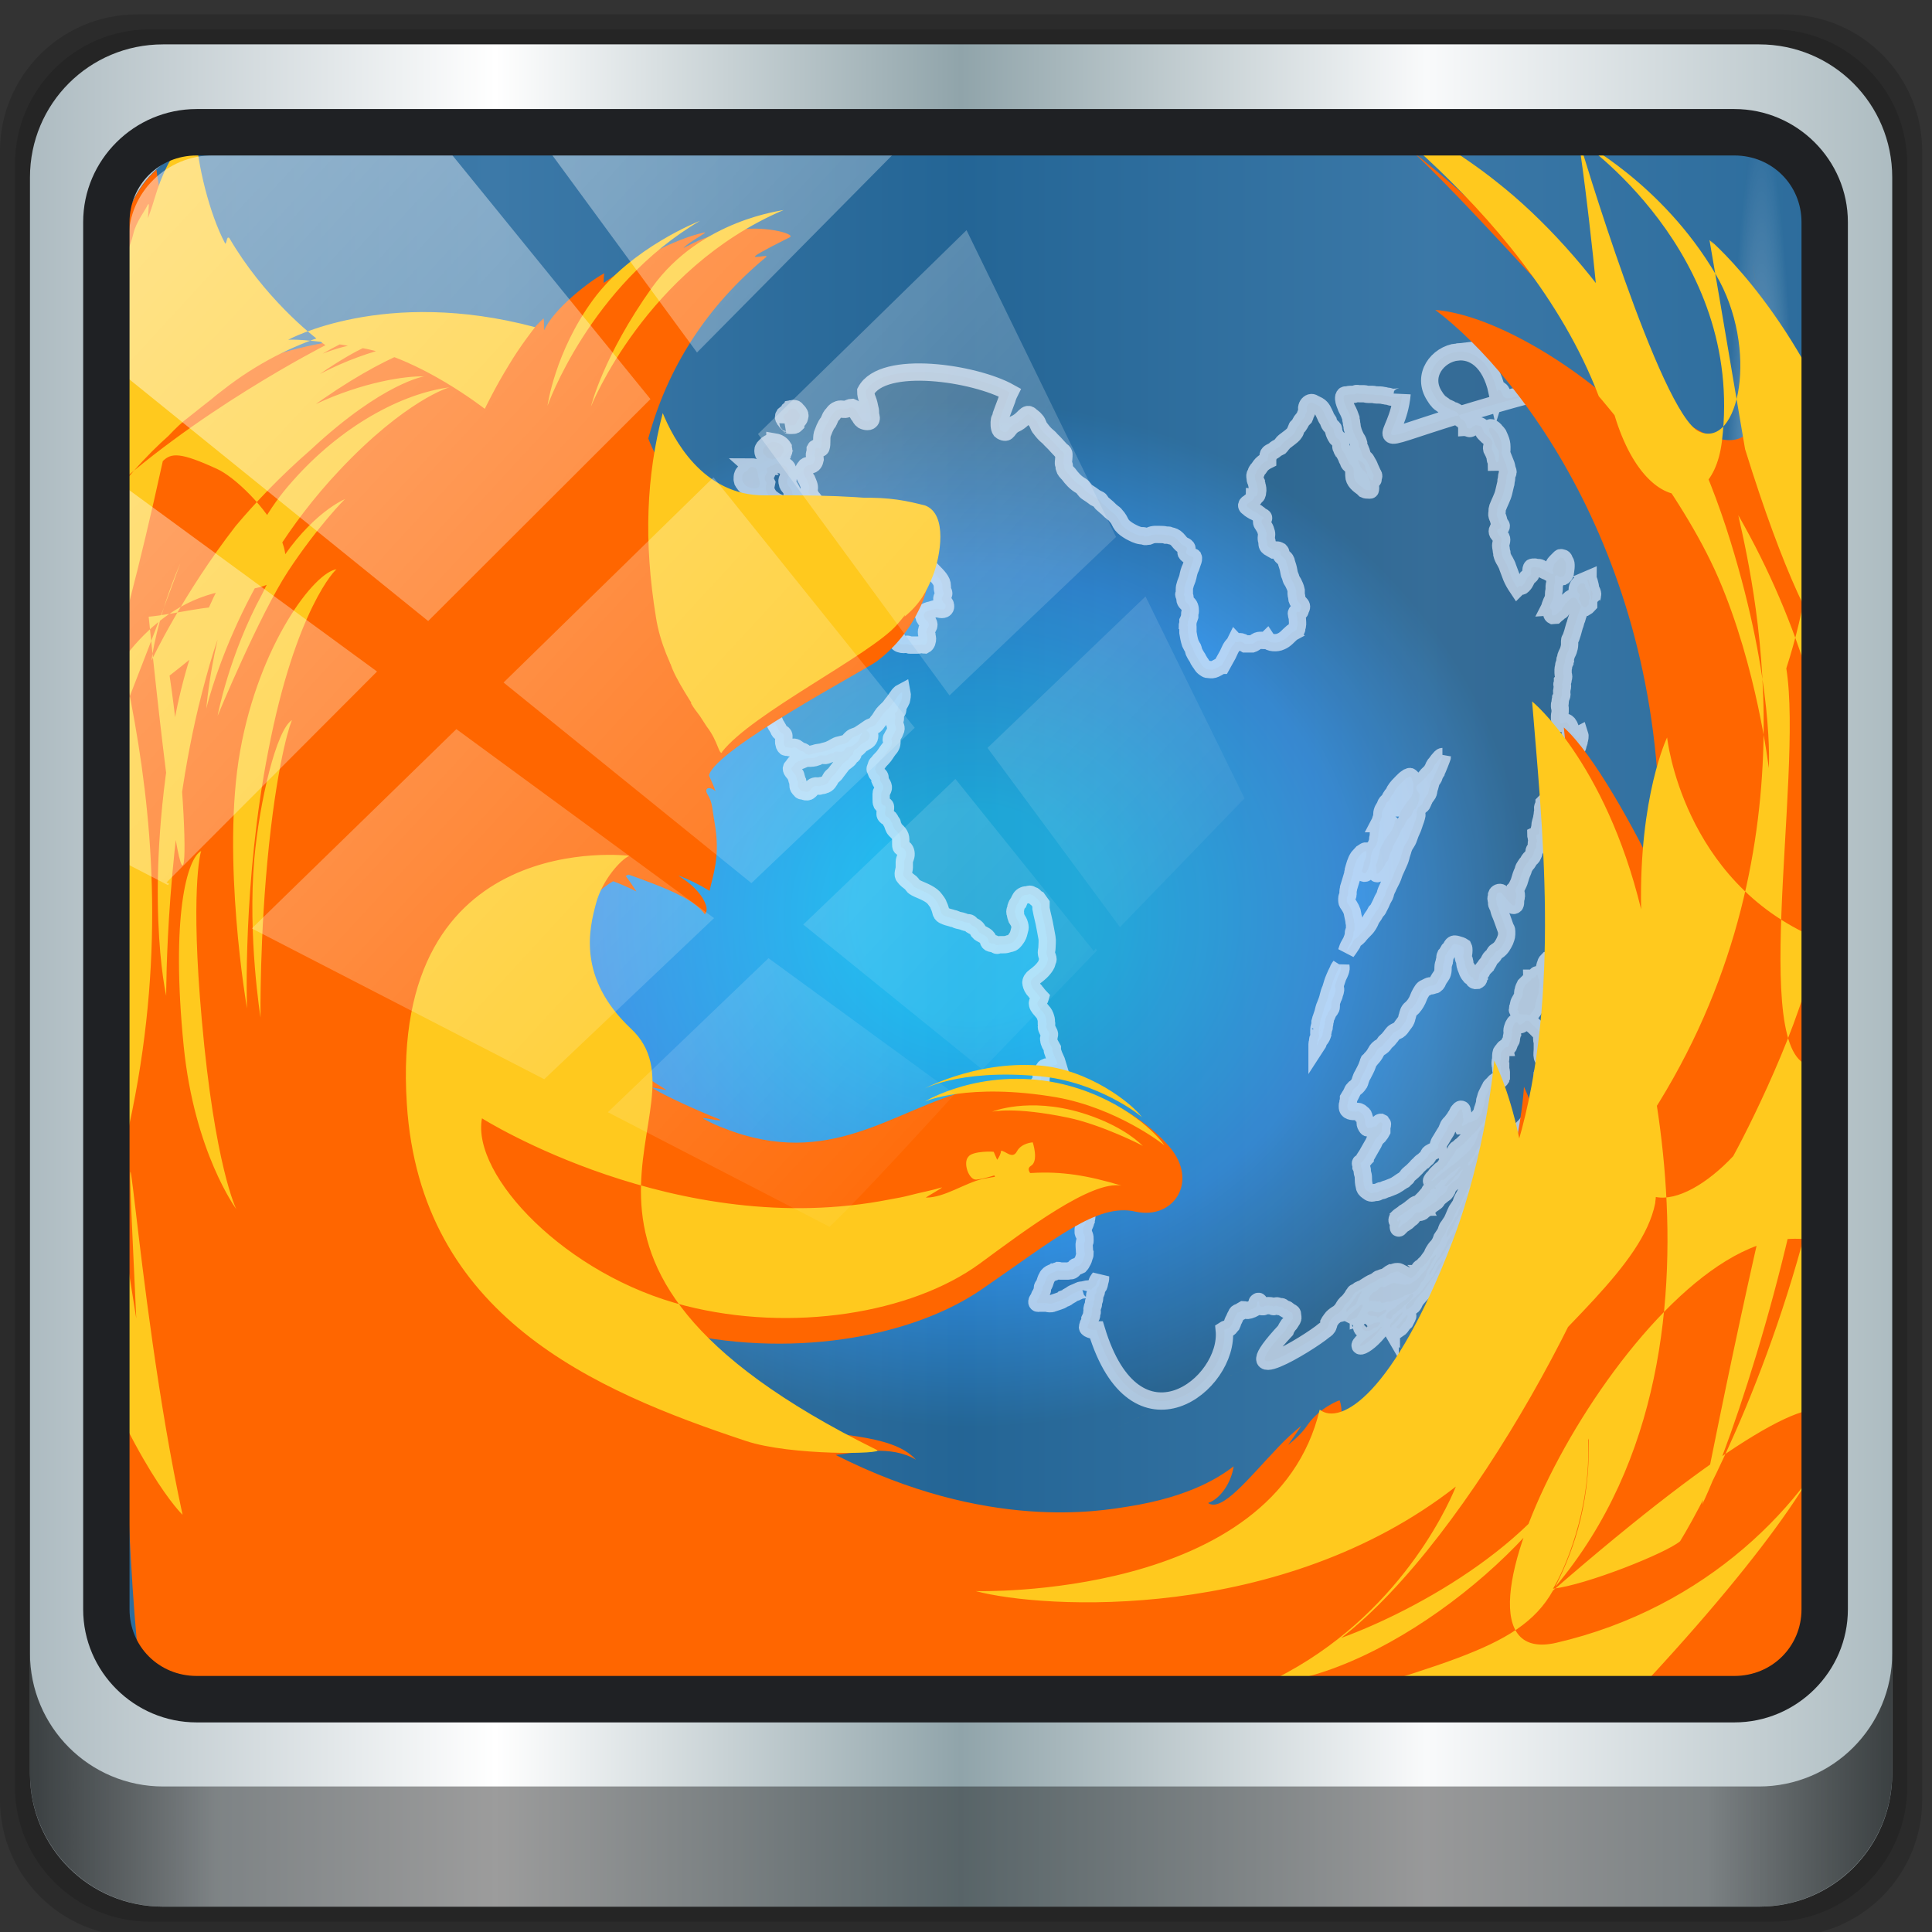 <?xml version="1.0" encoding="UTF-8" standalone="no"?>
<!-- Created with Inkscape (http://www.inkscape.org/) -->

<svg
   xmlns:dc="http://purl.org/dc/elements/1.1/"
   xmlns:cc="http://creativecommons.org/ns#"
   xmlns:rdf="http://www.w3.org/1999/02/22-rdf-syntax-ns#"
   xmlns:svg="http://www.w3.org/2000/svg"
   xmlns="http://www.w3.org/2000/svg"
   xmlns:xlink="http://www.w3.org/1999/xlink"
   xmlns:sodipodi="http://sodipodi.sourceforge.net/DTD/sodipodi-0.dtd"
   xmlns:inkscape="http://www.inkscape.org/namespaces/inkscape"
   width="96"
   height="96"
   viewBox="0 0 96 96"
   version="1.1"
   id="svg1072"
   inkscape:version="0.92.2 2405546, 2018-03-11"
   sodipodi:docname="firefox-original.svg">
  <rect x="0" y="0" width="96" height="96" fill="#333333" stroke="none"/>
  <defs
     id="defs1066">
    <linearGradient
       y2="47"
       x2="90"
       y1="47"
       x1="6"
       gradientTransform="matrix(1.107,0,0,1.107,-23.02,1018.402)"
       gradientUnits="userSpaceOnUse"
       id="linearGradient4071"
       xlink:href="#linearGradient6139-0"
       inkscape:collect="always" />
    <linearGradient
       id="linearGradient6139-0">
      <stop
         style="stop-color:#adbbc1;stop-opacity:1"
         offset="0"
         id="stop6141-2" />
      <stop
         id="stop6151-0"
         offset="0.25"
         style="stop-color:#ffffff;stop-opacity:1;" />
      <stop
         id="stop6147-1"
         offset="0.5"
         style="stop-color:#90a4aa;stop-opacity:1" />
      <stop
         style="stop-color:#f9fafb;stop-opacity:1"
         offset="0.75"
         id="stop6149-4" />
      <stop
         style="stop-color:#adbcc1;stop-opacity:1"
         offset="1"
         id="stop6143-4" />
    </linearGradient>
    <radialGradient
       inkscape:collect="always"
       xlink:href="#SVGID20"
       id="radialGradient1720"
       cx="30.258"
       cy="1067.106"
       fx="30.258"
       fy="1067.106"
       r="42.018"
       gradientTransform="matrix(1.009,0,0,0.928,0.102,77.119)"
       gradientUnits="userSpaceOnUse" />
    <radialGradient
       id="SVGID20"
       cx="215.18"
       cy="226.07"
       r="191.42"
       gradientTransform="matrix(1,0,0,-0.981,-22.535,278.787)"
       gradientUnits="userSpaceOnUse">
      <stop
         offset="0.134"
         stop-color="#00a3de"
         id="stop406"
         style="stop-color:#00bafd;stop-opacity:1" />
      <stop
         offset="0.44"
         stop-color="#2468a5"
         id="stop416"
         style="stop-color:#1081e6;stop-opacity:1" />
      <stop
         offset="0.655"
         stop-color="#1f4276"
         id="stop418"
         style="stop-color:#055490;stop-opacity:1" />
    </radialGradient>
    <linearGradient
       gradientUnits="userSpaceOnUse"
       y2="88.172"
       x2="94.5"
       y1="88.172"
       x1="1.5"
       id="linearGradient4129"
       xlink:href="#linearGradient3832-0-6-1-1"
       inkscape:collect="always"
       gradientTransform="translate(-17.877,1022.438)" />
    <linearGradient
       id="linearGradient3832-0-6-1-1">
      <stop
         id="stop3834-6-3-7-1"
         offset="0"
         style="stop-color:#000000;stop-opacity:1;" />
      <stop
         style="stop-color:#000000;stop-opacity:0.588;"
         offset="0.1"
         id="stop3872-2-4" />
      <stop
         id="stop3844-6-2-7-6"
         offset="0.9"
         style="stop-color:#000000;stop-opacity:0.588;" />
      <stop
         id="stop3836-5-0-2-9"
         offset="1"
         style="stop-color:#000000;stop-opacity:1;" />
    </linearGradient>
    <radialGradient
       r="43.199"
       fy="44.893"
       fx="13.948"
       cy="44.893"
       cx="13.948"
       gradientTransform="matrix(0.975,0,0,0.049,16.022,1102.604)"
       gradientUnits="userSpaceOnUse"
       id="radialGradient7462"
       xlink:href="#linearGradient3737"
       inkscape:collect="always" />
    <linearGradient
       id="linearGradient3737">
      <stop
         id="stop3739"
         style="stop-color:#ffffff;stop-opacity:1"
         offset="0" />
      <stop
         id="stop3741"
         style="stop-color:#ffffff;stop-opacity:0"
         offset="1" />
    </linearGradient>
    <radialGradient
       r="43.199"
       fy="44.893"
       fx="13.948"
       cy="44.893"
       cx="13.948"
       gradientTransform="matrix(0.888,0,0,0.049,1053.982,-72.291)"
       gradientUnits="userSpaceOnUse"
       id="radialGradient7464"
       xlink:href="#linearGradient3737"
       inkscape:collect="always" />
    <clipPath
       clipPathUnits="userSpaceOnUse"
       id="clipPath1540">
      <path
         style="display:inline;opacity:0.779;fill:#f5f3f3;fill-opacity:1;fill-rule:nonzero;stroke:none;stroke-width:3.468"
         d="m 63.902,57.562 c -9.622,0 -17.261,7.709 -17.261,17.419 v 72.18 24.387 134.453 c 3.696,5.674 10.001,9.472 17.261,9.472 H 77.711 298.653 312.462 c 7.26,0 13.565,-3.797 17.261,-9.472 V 171.547 147.161 74.981 c 0,-9.71 -7.639,-17.419 -17.261,-17.419 z"
         id="path1542"
         inkscape:connector-curvature="0"
         sodipodi:nodetypes="sscccsccscccsss" />
    </clipPath>
    <linearGradient
       y2="14.514"
       x2="50.528"
       y1="-28.642"
       x1="2.771"
       gradientUnits="userSpaceOnUse"
       id="linearGradient4767"
       xlink:href="#linearGradient3737"
       inkscape:collect="always" />
    <clipPath
       clipPathUnits="userSpaceOnUse"
       id="clipPath4156-4-1">
      <path
         style="opacity:0.6;fill:#ffffff;fill-opacity:1;stroke:none"
         d="m 27.046,-55.695 -14.214,13.321 h 0.061 l 15.653,21.771 10.231,-10.546 C 38.562,-32.302 27.468,-54.819 27.046,-55.695 Z M 9.647,-39.383 -5.241,-25.321 15.988,-7.806 26.372,-18.383 Z m 31.491,12.951 -9.741,9.714 8.945,12.458 7.781,-7.555 z m -49.84,4.379 -13.754,12.982 26.283,13.846 0.061,-0.062 -0.123,-0.062 L 13.599,-5.401 -8.702,-22.053 Z m 38.015,7.401 -9.803,9.775 11.579,9.559 7.628,-7.401 -8.669,-11.009 z m 20.187,5.674 -7.383,7.216 6.188,8.542 5.82,-6.137 z m -32.195,6.322 -9.557,9.498 13.662,7.185 7.934,-7.678 z m 23.312,2.374 -7.107,6.938 8.363,6.907 5.361,-5.674 -0.061,-0.092 -0.092,0.123 -6.464,-8.203 z m -8.73,8.542 -7.505,7.339 10.354,5.458 c 1.397,-1.321 5.675,-6.123 5.851,-6.322 z"
         id="path4158-0-8"
         inkscape:connector-curvature="0" />
    </clipPath>
  </defs>
  <sodipodi:namedview
     id="base"
     pagecolor="#ffffff"
     bordercolor="#666666"
     borderopacity="1.0"
     inkscape:pageopacity="0.0"
     inkscape:pageshadow="2"
     inkscape:zoom="8.28125"
     inkscape:cx="48"
     inkscape:cy="48"
     inkscape:document-units="px"
     inkscape:current-layer="g1792"
     showgrid="false"
     inkscape:showpageshadow="false"
     units="px"
     inkscape:lockguides="true"
     inkscape:window-width="1920"
     inkscape:window-height="1025"
     inkscape:window-x="0"
     inkscape:window-y="25"
     inkscape:window-maximized="1">
    <sodipodi:guide
       position="0,0"
       orientation="0,96"
       id="guide1621"
       inkscape:locked="true" />
    <sodipodi:guide
       position="96,0"
       orientation="-96,0"
       id="guide1623"
       inkscape:locked="true" />
    <sodipodi:guide
       position="96,96"
       orientation="0,-96"
       id="guide1625"
       inkscape:locked="true" />
    <sodipodi:guide
       position="0,96"
       orientation="96,0"
       id="guide1627"
       inkscape:locked="true" />
  </sodipodi:namedview>
  <g
     inkscape:label="Livello 1"
     inkscape:groupmode="layer"
     id="layer1"
     transform="translate(0,-1026.52)">
    <g
       transform="matrix(0.995,0,0,0.995,17.784,9.907)"
       id="g1792">
      <path
         style="display:inline;opacity:0.15;fill:#000000;fill-opacity:1;fill-rule:nonzero;stroke:none"
         d="m 71.266,1022.438 h -82.286 c -3.799,0 -6.857,3.058 -6.857,6.857 v 82.286 c 0,3.799 3.058,6.857 6.857,6.857 h 82.286 c 3.799,0 6.857,-3.058 6.857,-6.857 v -82.286 c 0,-3.799 -3.058,-6.857 -6.857,-6.857 z"
         id="path3288"
         inkscape:connector-curvature="0" />
      <path
         inkscape:connector-curvature="0"
         id="path4085"
         d="m 70.623,1023.188 h -81 c -3.739,0 -6.75,3.01 -6.75,6.75 v 81 c 0,3.74 3.011,6.75 6.75,6.75 h 81 c 3.74,0 6.75,-3.01 6.75,-6.75 v -81 c 0,-3.74 -3.01,-6.75 -6.75,-6.75 z"
         style="display:inline;opacity:0.15;fill:#000000;fill-opacity:1;fill-rule:nonzero;stroke:none" />
      <path
         style="display:inline;fill:url(#linearGradient4071);fill-opacity:1;fill-rule:nonzero;stroke:none"
         d="M 69.98,1023.938 H -9.734 c -3.68,0 -6.643,2.963 -6.643,6.643 v 79.714 c 0,3.68 2.963,6.643 6.643,6.643 H 69.98 c 3.68,0 6.643,-2.963 6.643,-6.643 v -79.714 c 0,-3.68 -2.963,-6.643 -6.643,-6.643 z"
         id="rect4251-1"
         inkscape:connector-curvature="0" />
      <path
         style="display:inline;opacity:0.779;fill:url(#radialGradient1720);fill-opacity:1;fill-rule:nonzero;stroke:none;stroke-width:1.044"
         d="m -6.591,1028.825 c -2.881,0 -5.169,2.332 -5.169,5.269 v 21.835 7.377 40.673 c 1.107,1.716 2.995,2.865 5.169,2.865 h 4.135 66.157 4.135 c 2.174,0 4.062,-1.149 5.169,-2.865 v -40.673 -7.377 -21.835 c 0,-2.938 -2.287,-5.269 -5.169,-5.269 z"
         id="path3400-6"
         inkscape:connector-curvature="0"
         sodipodi:nodetypes="sscccsccscccsss" />
      <path
         inkscape:connector-curvature="0"
         style="display:inline;opacity:0.658;fill:url(#linearGradient4129);fill-opacity:1;fill-rule:nonzero;stroke:none"
         d="m -16.377,1104.281 v 6 c 0,3.68 2.976,6.656 6.656,6.656 H 69.967 c 3.68,0 6.656,-2.976 6.656,-6.656 v -6 c 0,3.68 -2.976,6.656 -6.656,6.656 H -9.721 c -3.68,0 -6.656,-2.976 -6.656,-6.656 z"
         id="path4118" />
      <rect
         style="display:inline;opacity:0.55;fill:url(#radialGradient7462);fill-opacity:1;stroke:none"
         id="rect4131"
         width="84.25"
         height="4.25"
         x="-12.502"
         y="1102.688"
         rx="0"
         ry="4.25" />
      <rect
         ry="4.25"
         rx="0"
         y="-72.208"
         x="1027.998"
         height="4.25"
         width="76.75"
         id="rect4141"
         style="display:inline;opacity:0.669;fill:url(#radialGradient7464);fill-opacity:1;stroke:none"
         transform="rotate(90)" />
      <path
         inkscape:connector-curvature="0"
         d="m 72.779,16.859 c -0.989,0.111 -1.809,1.188 -1.127,2.213 0.059,0.089 0.089,0.148 0.148,0.207 0.059,0.089 0.149,0.15 0.238,0.209 0.059,0.03 0.089,0.087 0.148,0.117 0.059,0.03 0.148,0.06 0.207,0.09 0.059,0.059 0.089,0.06 0.178,0.09 0.059,0 0.118,0.058 0.178,0.088 0.028,0.028 0.08,0.084 0.111,0.139 1,-0.308 2.211,-0.663 3.848,-1.102 -0.013,-0.007 -0.026,-0.014 -0.039,-0.014 -0.03,0 -0.031,0.029 -0.061,0.029 -0.03,0 -0.058,-0.029 -0.088,-0.029 -0.059,0 -0.15,-4.06e-4 -0.209,0.059 -0.03,0.029 -0.029,0.059 -0.088,0.059 0,0 3.94e-4,-0.029 -0.029,-0.029 h -0.061 c -0.03,0 -0.058,-0.03 -0.088,0 -0.059,0.03 -0.06,0.089 -0.09,0.119 -0.03,0.03 -0.119,0.029 -0.148,0.029 0,0 3.93e-4,-0.029 -0.029,-0.029 h -0.061 -0.088 c -0.03,0 -0.06,-7.03e-4 -0.09,0.029 -0.03,0.03 -0.06,0.029 -0.119,0.029 -0.089,0 -0.177,0.03 -0.266,-0.029 -0.059,-0.03 -0.089,-0.089 -0.119,-0.148 -0.03,-0.059 -0.03,-0.148 -0.119,-0.207 -0.059,-0.06 -0.119,-0.03 -0.148,0.059 -0.348,-1.563 -1.221,-2.063 -1.99,-1.977 z m 3.93,2.051 c 0.016,0.008 0.032,0.016 0.049,0.016 h 0.119 c 0.03,0 0.06,-0.058 0.09,-0.088 -0.101,0.027 -0.159,0.046 -0.258,0.072 z m -3.848,1.102 c -4.973,1.531 -3.07,1.406 -2.842,-1.035 0,0.03 3.93e-4,0.03 -0.029,0.059 -0.03,0.059 -0.06,0.059 -0.119,0.059 -0.089,0.03 -0.237,0.031 -0.326,0.031 -0.089,0 -0.179,-0.059 -0.268,-0.059 -0.059,0 -0.118,-0.031 -0.178,-0.031 -0.119,-0.03 -0.237,-0.029 -0.355,-0.029 -0.089,0 -0.12,-0.029 -0.209,-0.029 h -0.207 c -0.089,0 -0.15,-0.031 -0.209,-0.031 h -0.236 c -0.059,0 -0.118,-0.03 -0.178,0 -0.03,0 -0.06,0.031 -0.09,0.031 H 67.438 c -0.089,0 -0.12,0.029 -0.209,0.029 -0.059,0 -0.087,-0.001 -0.117,0.088 -0.03,0.148 0.029,0.297 0.088,0.445 0.03,0.119 0.118,0.238 0.178,0.387 0.03,0.089 0.06,0.149 0.09,0.238 v 0.088 c 0,0.03 0.029,0.06 0.029,0.09 v 0.088 c 0,0.03 0.029,0.059 0.029,0.119 0,0.059 0.002,0.118 0.031,0.178 0.03,0.119 0.089,0.268 0.148,0.387 0.059,0.089 0.119,0.178 0.148,0.297 0,0.059 -3.94e-4,0.118 0.029,0.207 0.03,0.03 0.059,0.089 0.059,0.119 0.059,0.089 0.06,0.207 0.119,0.326 0.03,0.059 0.03,0.089 0.09,0.119 0.059,0.03 0.087,0.089 0.117,0.148 0.059,0.089 0.119,0.208 0.148,0.297 0.059,0.119 0.089,0.207 0.148,0.326 0.03,0.03 0.061,0.089 0.031,0.148 0,0.03 -0.031,0.03 -0.031,0.059 0,0.03 0.03,0.06 0,0.09 -0.059,0.059 -0.119,-0.03 -0.148,-0.059 -0.059,-0.059 -0.087,-0.118 -0.117,-0.178 -0.03,-0.059 -0.031,-0.089 -0.031,-0.148 0,-0.03 -0.059,-0.089 -0.059,-0.119 -0.03,-0.059 -0.029,-0.118 -0.029,-0.178 -0.03,-0.059 -0.06,-0.089 -0.09,-0.148 -0.03,-0.059 -0.089,-0.06 -0.119,-0.09 -0.059,-0.03 -0.089,-0.06 -0.148,-0.09 0.03,0.03 0.002,0.059 0.031,0.119 0,0.03 0.029,0.06 0.029,0.09 0.03,0.059 0.059,0.089 0.059,0.148 0.089,0.119 0.178,0.207 0.297,0.326 0.059,0.059 0.089,0.178 0.119,0.268 0.03,0.03 0.029,0.089 0.059,0.148 v 0.178 c 0,0.03 0.031,0.031 0.031,0.09 v 0.088 c 0,0.089 -0.03,0.059 -0.119,0.059 -0.059,0 -0.118,7.03e-4 -0.178,-0.029 -0.03,-0.03 -0.06,-0.06 -0.09,-0.09 -0.208,-0.148 -0.445,-0.327 -0.445,-0.594 0,-0.119 3.93e-4,-0.266 -0.029,-0.385 -0.03,-0.059 -0.06,-0.119 -0.119,-0.148 -0.03,-0.03 -0.09,-0.06 -0.09,-0.09 -0.03,-0.03 -0.029,-0.058 -0.029,-0.088 -0.03,-0.059 -0.088,-0.118 -0.088,-0.178 -0.03,-0.059 -0.06,-0.12 -0.09,-0.18 -0.03,-0.059 -0.06,-0.089 -0.09,-0.148 -0.03,-0.03 -0.059,-0.058 -0.059,-0.088 0,-0.03 3.94e-4,-0.059 -0.029,-0.059 -0.03,-0.059 -0.029,-0.091 -0.029,-0.18 0,-0.059 -0.002,-0.089 -0.031,-0.148 -0.03,-0.03 -0.029,-0.087 -0.059,-0.117 -0.03,-0.03 -0.029,-0.031 -0.059,-0.031 -0.03,-0.03 -0.031,-0.03 -0.061,-0.059 -0.059,-0.089 -0.119,-0.207 -0.148,-0.326 0,-0.059 3.93e-4,-0.119 -0.029,-0.148 -0.03,-0.03 -0.06,-0.06 -0.09,-0.09 -0.089,-0.089 -0.119,-0.149 -0.148,-0.268 -0.059,-0.089 -0.119,-0.177 -0.148,-0.266 -0.089,-0.178 -0.148,-0.387 -0.355,-0.506 -0.059,-0.03 -0.118,-0.058 -0.178,-0.088 -0.03,0 -0.089,-0.059 -0.119,-0.059 -0.119,-0.03 -0.238,0.088 -0.268,0.207 -0.03,0.059 0,0.148 0,0.207 0,0.059 -0.029,0.089 -0.059,0.148 -0.03,0.059 -0.031,0.118 -0.061,0.178 -0.03,0.03 -0.058,0.06 -0.088,0.09 -0.089,0.089 -0.118,0.207 -0.207,0.326 -0.03,0.03 -0.09,0.06 -0.09,0.09 -0.03,0.059 -0.029,0.089 -0.059,0.148 -0.03,0.119 -0.149,0.237 -0.268,0.326 -0.089,0.059 -0.179,0.148 -0.268,0.207 -0.03,0.03 -0.089,0.059 -0.119,0.119 -0.059,0.059 -0.06,0.089 -0.119,0.148 -0.059,0.03 -0.118,0.06 -0.178,0.09 -0.059,0.03 -0.089,0.087 -0.148,0.117 -0.089,0.059 -0.238,0.09 -0.268,0.209 v 0.088 c 0,0.03 -0.029,0.06 -0.029,0.09 v 0.09 c -0.119,0.059 -0.208,0.118 -0.297,0.207 -0.089,0.089 -0.118,0.178 -0.207,0.268 -0.03,0.059 -0.061,0.059 -0.061,0.119 0,0.03 -0.029,0.057 -0.059,0.117 -0.03,0.059 0,0.15 0,0.209 0,0.059 0.029,0.118 0.059,0.178 0,0.059 0.031,0.089 0.031,0.148 0.03,0.089 0.059,0.237 0.029,0.355 0,0.059 -0.03,0.209 -0.148,0.209 0,0.148 -0.208,0.237 -0.297,0.326 -0.059,0.03 -0.12,0.089 -0.09,0.148 0,0.03 0.06,0.058 0.09,0.088 0.089,0.089 0.179,0.12 0.268,0.18 0.059,0.03 0.148,0.057 0.207,0.117 0.059,0.03 0.089,0.089 0.148,0.119 0.059,0.03 0.149,0.059 0.119,0.119 0,0.03 -0.031,0.029 -0.061,0.029 0,0 -0.029,0.06 -0.029,0.09 -0.03,0.119 0.06,0.178 0.119,0.297 0.059,0.089 0.089,0.178 0.119,0.297 0.03,0.119 -0.03,0.207 0,0.355 0,0.03 0.029,0.06 0.029,0.09 v 0.088 c 0,0.119 0.059,0.179 0.178,0.238 0.059,0.03 0.089,0.06 0.148,0.09 h 0.178 c 0.059,0 0.089,0.03 0.148,0.059 0.059,0.059 0.031,0.089 0.031,0.148 0.059,0.148 0.206,0.178 0.266,0.326 0.03,0.148 0.089,0.268 0.119,0.416 0.03,0.119 0.03,0.237 0.09,0.355 0.03,0.059 0.029,0.118 0.059,0.178 0.03,0.059 0.06,0.089 0.09,0.148 0.059,0.119 0.119,0.238 0.148,0.387 v 0.178 c 0,0.059 0.029,0.118 0.029,0.178 0,0.119 0.059,0.208 0.148,0.297 0.089,0.089 0.118,0.149 0.059,0.268 -0.03,0.03 -0.029,0.119 -0.059,0.148 -0.059,0.03 -0.089,-0.031 -0.148,0.029 -0.059,0.059 0.029,0.208 0.029,0.297 0,0.119 0.03,0.268 0,0.387 0,0.03 -0.029,0.03 -0.029,0.059 v 0.09 c 0,0.03 -0.029,0.03 -0.029,0.059 -0.059,0.03 -0.15,0.089 -0.209,0.119 -0.178,0.148 -0.325,0.356 -0.562,0.445 -0.178,0.089 -0.565,0.088 -0.684,-0.09 -0.059,0.059 -0.208,0.031 -0.268,0.031 -0.119,0 -0.179,-4.06e-4 -0.268,0.059 -0.089,0.059 -0.118,0.089 -0.207,0.119 h -0.268 -0.088 c -0.059,-0.03 -0.119,-0.09 -0.148,-0.09 -0.059,-0.03 -0.149,-0.03 -0.238,0 -0.03,0 -0.06,7.03e-4 -0.09,-0.029 l -0.059,0.119 c -0.178,0.148 -0.237,0.355 -0.326,0.533 l -0.297,0.535 c -0.03,0 -0.031,0.029 -0.061,0.029 -0.119,0.059 -0.237,0.148 -0.355,0.178 -0.089,0.03 -0.179,0 -0.268,0 -0.089,0 -0.089,-0.03 -0.148,-0.059 -0.089,-0.059 -0.118,-0.089 -0.178,-0.178 -0.03,-0.059 -0.089,-0.118 -0.119,-0.178 -0.059,-0.059 -0.06,-0.15 -0.119,-0.209 -0.059,-0.089 -0.089,-0.149 -0.148,-0.268 -0.03,-0.089 -0.029,-0.177 -0.088,-0.236 -0.03,-0.059 -0.06,-0.118 -0.09,-0.178 -0.059,-0.178 -0.089,-0.357 -0.119,-0.535 v -0.119 -0.178 c 0,-0.03 3.93e-4,-0.03 -0.029,-0.059 0,-0.03 0.029,-0.06 0.029,-0.09 v -0.117 c 0.03,-0.059 0.06,-0.149 0.09,-0.238 v -0.148 c 0,-0.059 0.029,-0.059 0.029,-0.119 0,-0.178 -0.029,-0.297 -0.178,-0.416 -0.059,-0.059 -0.09,-0.118 -0.09,-0.178 v -0.119 c 0,-0.03 -0.059,-0.087 -0.059,-0.117 0,-0.03 0.029,-0.032 0.029,-0.061 v -0.148 c 0,-0.089 -3.93e-4,-0.147 0.029,-0.236 0.03,-0.148 0.119,-0.297 0.148,-0.445 0.03,-0.148 0.059,-0.297 0.148,-0.475 0.03,-0.089 0.06,-0.178 0.09,-0.268 0.03,-0.059 0.059,-0.179 0.029,-0.238 -0.03,-0.03 -0.148,-0.03 -0.178,-0.059 -0.059,-0.03 -0.148,-0.089 -0.178,-0.148 -0.03,-0.089 0.089,-0.179 0.029,-0.268 -0.03,-0.059 -0.118,-0.089 -0.178,-0.119 -0.119,-0.059 -0.208,-0.208 -0.297,-0.297 -0.119,-0.119 -0.209,-0.148 -0.357,-0.178 -0.03,0 -0.029,-0.029 -0.088,-0.029 h -0.119 c -0.089,-0.03 -0.179,-0.031 -0.268,-0.031 -0.178,0 -0.355,-0.028 -0.533,0.061 -0.059,0.03 -0.06,0.029 -0.119,0.029 -0.03,0 -0.119,0.03 -0.148,0 -0.03,0 -0.029,-0.029 -0.059,-0.029 h -0.119 c -0.208,-0.03 -0.357,-0.12 -0.535,-0.209 -0.148,-0.089 -0.297,-0.178 -0.416,-0.326 -0.089,-0.119 -0.118,-0.237 -0.207,-0.355 -0.059,-0.059 -0.089,-0.118 -0.148,-0.178 -0.059,-0.059 -0.089,-0.059 -0.148,-0.119 -0.089,-0.059 -0.178,-0.178 -0.297,-0.268 -0.059,-0.059 -0.148,-0.118 -0.207,-0.178 -0.059,-0.059 -0.059,-0.148 -0.148,-0.178 -0.059,-0.03 -0.12,-0.06 -0.18,-0.09 -0.119,-0.089 -0.236,-0.179 -0.385,-0.268 -0.148,-0.089 -0.178,-0.237 -0.326,-0.326 -0.267,-0.148 -0.447,-0.356 -0.625,-0.594 -0.089,-0.089 -0.177,-0.178 -0.207,-0.297 v -0.119 c 0,-0.03 -0.029,-0.03 -0.029,-0.059 -0.03,-0.059 0,-0.179 0,-0.238 0,-0.089 0.03,-0.267 0,-0.326 -0.03,-0.059 -0.06,-0.087 -0.119,-0.117 -0.119,-0.119 -0.237,-0.268 -0.355,-0.387 -0.059,-0.059 -0.12,-0.118 -0.18,-0.178 -0.03,-0.059 -0.089,-0.089 -0.148,-0.148 -0.148,-0.119 -0.266,-0.268 -0.355,-0.387 -0.119,-0.119 -0.12,-0.297 -0.238,-0.416 -0.089,-0.119 -0.208,-0.177 -0.297,-0.266 -0.119,-0.089 -0.237,0.059 -0.326,0.148 -0.119,0.119 -0.268,0.237 -0.416,0.297 -0.148,0.059 -0.266,0.207 -0.355,0.326 -0.059,0.059 -0.059,0.088 -0.148,0.088 -0.059,0 -0.177,-0.058 -0.207,-0.088 -0.089,-0.119 -0.09,-0.387 -0.061,-0.535 0,-0.03 0.061,-0.089 0.061,-0.119 0,-0.059 0.029,-0.089 0.029,-0.148 0.03,-0.089 0.06,-0.147 0.09,-0.236 0.059,-0.148 0.118,-0.326 0.178,-0.475 0,-0.03 0.029,-0.06 0.029,-0.09 0,-0.03 0.029,-0.06 0.029,-0.09 0.03,-0.059 0.06,-0.148 0.09,-0.207 -1.738,-0.972 -6.328,-1.669 -7.184,-0.061 0,0.148 0.029,0.297 0.088,0.416 0.059,0.148 0.089,0.297 0.119,0.445 0.03,0.089 0.029,0.179 0.029,0.268 0,0.089 0.059,0.178 0.029,0.268 -0.059,0.178 -0.295,0.118 -0.414,0.059 -0.089,-0.059 -0.12,-0.149 -0.18,-0.238 -0.03,-0.03 -0.059,-0.058 -0.059,-0.088 -0.03,-0.03 -0.029,-0.059 -0.059,-0.119 -0.03,-0.059 -0.149,-0.177 -0.238,-0.207 -0.089,0 -0.179,0.058 -0.268,0.088 -0.089,0.03 -0.208,0 -0.297,0 -0.089,0 -0.148,0.03 -0.207,0.059 -0.089,0.059 -0.118,0.091 -0.178,0.18 -0.059,0.059 -0.089,0.089 -0.119,0.148 -0.03,0.059 -0.06,0.148 -0.09,0.207 -0.03,0.089 -0.089,0.118 -0.119,0.178 -0.03,0.059 -0.058,0.118 -0.088,0.178 -0.03,0.089 -0.089,0.208 -0.119,0.297 -0.03,0.119 -0.029,0.268 -0.029,0.387 0,0.089 3.93e-4,0.179 -0.029,0.268 0,0.03 -0.031,0.059 -0.061,0.059 -0.059,0.03 -0.029,-0.029 -0.088,-0.029 -0.059,0 -0.119,-4.06e-4 -0.148,0.059 v 0.148 c 0,0.03 -0.031,0.058 -0.031,0.088 -0.03,0.089 0.031,0.179 0.031,0.268 -0.03,0.148 -0.089,0.297 -0.268,0.297 -0.119,0.03 -0.179,0.03 -0.238,0.119 -0.03,0.059 -0.088,0.118 -0.088,0.178 0.03,0.148 0.089,0.327 0.178,0.445 0.059,0.148 0.149,0.297 0.119,0.475 -0.03,0.059 -0.061,0.118 -0.031,0.178 0,0.03 0.031,0.032 0.061,0.061 0.03,0.03 0.029,0.058 0.029,0.088 0.059,0.089 0.118,0.12 0.178,0.209 0.059,0.119 0.059,0.206 0.178,0.266 0.059,0.059 0.12,0.06 0.209,0.09 0.089,0.03 0.147,0.089 0.236,0.148 0.059,0.059 0.15,0.089 0.209,0.148 0.059,0.03 0.118,0.029 0.207,0.029 0.178,0 0.267,0.119 0.445,0.119 0.208,0 0.415,-0.09 0.623,-0.09 0.148,0 0.327,-0.03 0.445,0 0.148,0.03 0.297,0.12 0.416,0.18 0.089,0.03 0.179,0.057 0.268,0.117 0.03,0.03 0.06,0.089 0.119,0.119 0.119,0.119 0.266,0.207 0.355,0.326 0.03,0.059 0.089,0.089 0.148,0.119 0.059,0.059 0.089,0.149 0.148,0.238 0.089,0.119 0.237,0.208 0.355,0.297 0.148,0.119 0.268,0.237 0.416,0.326 0.148,0.119 0.297,0.238 0.416,0.387 0.148,0.148 0.297,0.266 0.445,0.414 0.178,0.237 0.445,0.446 0.623,0.684 0.089,0.119 0.148,0.238 0.148,0.387 0,0.089 -3.94e-4,0.147 0.029,0.236 0.059,0.119 0.059,0.12 0,0.238 -0.059,0.119 -0.089,0.178 0,0.297 0.03,0.059 0.119,0.089 0.119,0.148 0.059,0.178 -0.058,0.266 -0.236,0.236 -0.059,0 -0.06,-0.029 -0.119,-0.029 h -0.119 c -0.089,0 -0.149,0.03 -0.238,0.059 -0.148,0.03 -0.296,0.06 -0.355,0.209 -0.03,0.059 -0.03,0.029 0,0.088 0,0.03 0.029,0.089 0.029,0.119 0.03,0.059 0.089,0.089 0.148,0.148 0.059,0.089 0.09,0.149 0.061,0.238 -0.03,0.089 -0.09,0.118 -0.09,0.178 -0.03,0.059 -0.03,0.178 0,0.268 0,0.089 0.029,0.118 0.029,0.178 0,0.119 -0.03,0.267 -0.148,0.326 -0.03,0 -0.089,-0.029 -0.119,-0.029 -0.089,0 -0.147,0.029 -0.236,0.029 h -0.268 -0.119 c -0.03,0 -0.029,-0.029 -0.059,-0.029 -0.059,-0.03 -0.179,0 -0.238,0 -0.119,0 -0.267,-0.03 -0.326,-0.148 -0.03,-0.03 0,-0.059 0,-0.119 0,-0.03 -0.029,-0.059 -0.029,-0.059 -0.03,-0.089 -0.089,-0.12 -0.148,-0.209 -0.03,-0.059 -0.06,-0.148 -0.09,-0.178 -0.03,-0.089 -0.089,-0.149 -0.119,-0.238 -0.03,-0.059 -0.029,-0.148 -0.059,-0.207 0,-0.059 -0.059,-0.118 -0.059,-0.178 -0.03,-0.178 -0.001,-0.357 0.088,-0.506 0.03,-0.089 0.061,-0.089 0.061,-0.178 0,-0.089 -0.002,-0.148 -0.031,-0.207 -0.059,-0.119 -0.207,-0.118 -0.326,-0.178 -0.059,-0.03 -0.148,-0.059 -0.207,-0.119 -0.059,-0.03 -0.089,-0.089 -0.148,-0.119 -0.119,-0.059 -0.237,-0.118 -0.355,-0.178 -0.119,-0.059 -0.297,-0.089 -0.445,-0.148 -0.089,-0.03 -0.179,-0.059 -0.238,-0.059 -0.089,0 -0.208,0.03 -0.268,0 -0.03,0 -0.029,-0.031 -0.059,-0.031 h -0.148 c -0.059,0 -0.06,-0.029 -0.119,-0.029 h -0.148 c -0.178,0 -0.297,0.207 -0.416,0.326 -0.089,0.089 -0.118,0.088 -0.207,0.029 -0.089,-0.059 -0.179,-0.089 -0.268,-0.059 -0.119,0 -0.237,0.031 -0.355,0.031 -0.119,0 -0.179,0.057 -0.268,0.117 -0.089,0.03 -0.179,0.032 -0.268,0.061 -0.059,0 -0.089,0.029 -0.148,0.029 -0.059,0 -0.119,-0.029 -0.148,-0.029 -0.089,-0.03 -0.298,-0.03 -0.387,0 -0.059,0 -0.089,0.029 -0.148,0.029 -0.059,0 -0.118,-7.03e-4 -0.178,0.029 -0.237,0.059 -0.593,0.031 -0.801,0.238 -0.059,0.059 -0.089,0.177 -0.119,0.236 0,0.03 3.94e-4,0.032 -0.029,0.061 -0.03,0 -0.031,-7.03e-4 -0.061,0.029 -0.03,0.03 -0.029,0.03 -0.059,0.059 v 0.148 c 0,0.089 0.029,0.118 0.059,0.178 0.03,0.059 0.03,0.089 -0.029,0.119 -0.089,0.059 -0.148,0.09 -0.178,0.209 0,0.089 -7.76e-4,0.118 0.059,0.178 0.059,0.089 0.091,0.089 0.031,0.178 0,0.03 -0.031,0.03 -0.061,0.059 v 0.119 c 0,0.089 -0.03,0.178 0,0.268 0.03,0.059 0.06,0.148 0.09,0.207 0.03,0.089 -3.93e-4,0.149 0.029,0.238 0.03,0.059 0.089,0.118 0.119,0.178 0.03,0.059 0.059,0.148 0.029,0.207 -0.03,0.059 -0.059,0.059 -0.059,0.119 0,0.03 0.029,0.03 0.059,0.059 0.03,0.03 0.029,0.06 0.029,0.09 0.03,0.059 0.029,0.118 0.029,0.178 0,0.03 0.031,0.06 0.031,0.09 0,0.059 -0.002,0.059 -0.031,0.119 v 0.117 c 0,0.059 -0.059,0.059 -0.029,0.119 0,0.03 0.029,0.03 0.029,0.059 0,0.03 0.031,0.089 0.031,0.119 0.03,0.089 0.029,0.149 0.059,0.238 0.03,0.178 0.029,0.355 0.029,0.533 0,0.089 0.03,0.178 0,0.268 -0.03,0.089 -0.029,0.149 -0.029,0.238 v 0.533 c 0,0.059 -0.03,0.15 0,0.209 0.03,0.059 0.148,0.118 0.178,0.178 0.089,0.119 0.12,0.297 0.209,0.416 0.03,0.059 0.058,0.089 0.088,0.148 0.03,0.059 0.03,0.118 0.119,0.178 0.03,0.03 0.119,0.059 0.148,0.119 0.03,0.059 0,0.208 0,0.297 0,0.089 -3.93e-4,0.118 0.029,0.207 0.059,0.119 0.059,0.119 0.148,0.119 0.089,0 0.118,0.029 0.178,0.029 0.089,0.03 0.12,-0.058 0.18,-0.029 0.119,0 0.207,0.148 0.326,0.178 0.089,0.03 0.118,0.031 0.178,0.09 0.03,0 0.059,0.059 0.059,0.059 0.03,0.03 0.06,-7.03e-4 0.09,0.029 0.059,0.03 0.059,0.03 0.148,0 0.089,-0.03 0.149,-0.03 0.238,-0.059 0.148,-0.059 0.266,-0.031 0.414,-0.09 0.119,-0.03 0.239,-0.057 0.357,-0.117 0.148,-0.059 0.267,-0.179 0.445,-0.209 0.089,-0.03 0.147,-0.03 0.236,-0.059 0.119,-0.03 0.208,-0.088 0.297,-0.207 0.089,-0.089 0.12,-0.119 0.209,-0.148 0.089,-0.03 0.179,-0.059 0.268,-0.119 0.048,-0.032 0.095,-0.061 0.143,-0.096 -0.007,0.011 -0.019,0.039 -0.025,0.045 v 0.002 c -0.03,0.059 -0.058,0.089 -0.088,0.148 -0.03,0.059 -0.03,0.148 -0.09,0.207 -0.089,0.119 -0.237,0.237 -0.355,0.297 -0.089,0.059 -0.179,-4.07e-4 -0.238,0.059 -0.059,0.03 -0.089,0.089 -0.119,0.148 -0.119,0.119 -0.267,0.032 -0.445,0.061 -0.03,0 -0.058,0.03 -0.088,0.059 -0.03,0.03 -0.089,0.029 -0.148,0.029 -0.059,0.03 -0.12,0.06 -0.209,0.09 -0.059,0.03 -0.147,0 -0.236,0 -0.119,0 -0.149,0.029 -0.238,0.088 -0.148,0.059 -0.297,0.061 -0.445,0.061 -0.148,0 -0.236,0.057 -0.385,0.117 -0.059,0.03 -0.179,0.06 -0.209,0.09 -0.089,0.059 -0.118,0.148 -0.178,0.207 -0.148,0.119 7.84e-4,0.239 0.09,0.357 0,0.03 0.059,0.059 0.059,0.059 0.03,0.03 -3.93e-4,0.06 0.029,0.09 0.03,0.089 0.031,0.148 0.061,0.207 0,0.03 0.029,0.058 0.029,0.088 v 0.119 c 0,0.119 0.03,0.149 0.119,0.238 0.03,0.03 0.029,0.059 0.088,0.059 0.03,0 0.089,0.029 0.119,0.029 0.089,0.03 0.179,0.031 0.238,-0.029 0.089,-0.059 0.147,-0.207 0.266,-0.236 0.059,-0.03 0.149,0 0.238,0 0.03,0 0.06,-0.031 0.09,-0.031 0.059,0 0.089,7.03e-4 0.148,-0.029 0.178,-0.03 0.267,-0.207 0.326,-0.326 0.059,-0.119 0.208,-0.178 0.268,-0.297 0.089,-0.119 0.206,-0.268 0.295,-0.387 0.119,-0.148 0.298,-0.207 0.387,-0.355 0.03,-0.059 0.089,-0.119 0.148,-0.148 0.03,-0.03 0.029,-0.089 0.029,-0.119 0.03,-0.059 0.06,-0.119 0.119,-0.148 0.059,-0.03 0.089,-0.059 0.148,-0.119 0.059,-0.059 0.118,-0.148 0.207,-0.178 0.119,-0.089 0.269,-0.119 0.328,-0.268 0.03,-0.059 0.03,-0.179 0,-0.238 -0.03,-0.059 -0.089,-0.087 -0.119,-0.117 0,-0.021 -0.023,-0.03 -0.041,-0.041 0.073,-0.05 0.146,-0.11 0.219,-0.146 0.059,-0.03 0.119,-0.03 0.148,-0.059 0.089,-0.03 0.15,-0.118 0.209,-0.207 0.089,-0.089 0.148,-0.208 0.207,-0.297 0.089,-0.148 0.237,-0.268 0.355,-0.387 0.089,-0.089 0.149,-0.208 0.238,-0.297 0.059,-0.089 0.148,-0.208 0.207,-0.297 0.03,-0.059 0.15,-0.177 0.209,-0.207 0.03,0.148 -0.002,0.297 -0.031,0.416 -0.059,0.148 -0.178,0.266 -0.178,0.414 0,0.089 7.76e-4,0.119 -0.059,0.148 -0.059,0.059 -0.09,0.059 -0.09,0.148 0,0 0.029,0.06 0.029,0.09 v 0.119 c 0,0.03 -0.029,0.03 -0.029,0.059 v 0.148 c 0,0.148 0.118,0.238 0.029,0.387 -0.03,0.089 -0.058,0.147 -0.117,0.236 -0.03,0.059 -0.031,0.059 -0.061,0.119 -0.03,0.03 -0.029,0.06 -0.029,0.09 0,0.03 0.029,0.029 0.029,0.029 0.03,0.178 -0.03,0.327 -0.148,0.445 -0.119,0.148 -0.207,0.327 -0.326,0.445 -0.089,0.089 -0.148,0.149 -0.207,0.238 -0.03,0.03 -0.031,0.03 -0.061,0.059 -0.03,0.03 -0.029,0.058 -0.029,0.088 -0.059,0.119 -0.089,0.149 -0.029,0.268 0.03,0.03 0.029,0.089 0.059,0.119 0.03,0.059 0.089,0.059 0.119,0.119 0.059,0.059 0.029,0.118 0.029,0.207 0.059,0.148 0.237,0.296 0.148,0.475 -0.03,0.089 -0.088,0.12 -0.088,0.209 V 39.188 c 0,0.089 -3.93e-4,0.179 0.029,0.238 0.059,0.089 0.148,0.059 0.178,0.119 0.03,0.03 0,0.177 0,0.207 0,0.059 -0.03,0.179 0,0.238 0.03,0.059 0.089,0.089 0.148,0.119 0.089,0.059 0.089,0.118 0.148,0.207 0,0.03 0.059,0.06 0.059,0.09 0,0.03 0.002,0.057 0.031,0.117 0.03,0.059 0.058,0.15 0.088,0.18 0.148,0.148 0.297,0.266 0.297,0.504 v 0.268 c 0,0.148 0.059,0.118 0.148,0.178 0.119,0.089 0.149,0.297 0.09,0.445 -0.03,0.089 -0.061,0.147 -0.061,0.236 v 0.268 c 0,0.148 -0.119,0.356 0,0.475 0.089,0.119 0.209,0.208 0.328,0.297 0.059,0.059 0.089,0.12 0.148,0.18 0.03,0.03 0.058,0.03 0.088,0.059 0.059,0.03 0.06,0.03 0.119,0.059 0.267,0.119 0.683,0.268 0.861,0.535 0.059,0.089 0.148,0.178 0.178,0.297 0.059,0.119 0.089,0.237 0.119,0.355 0.03,0.089 0.089,0.119 0.148,0.148 0.119,0.059 0.237,0.089 0.355,0.119 0.059,0.03 0.15,0.03 0.209,0.059 0.089,0.059 0.178,0.06 0.297,0.09 0.119,0.03 0.207,0.088 0.326,0.088 0.119,0 0.118,0.059 0.178,0.119 0.089,0.059 0.149,0.059 0.238,0.148 0.059,0.059 0.087,0.118 0.117,0.178 0.119,0.148 0.417,0.179 0.477,0.387 0.03,0.089 -0.001,0.118 0.088,0.178 0.059,0.03 0.118,0.029 0.178,0.029 0.059,0 0.12,0.09 0.18,0.09 0.03,0 0.087,-0.029 0.117,-0.029 h 0.148 c 0.089,0 0.179,-0.001 0.268,-0.031 0.059,-0.03 0.15,-0.03 0.209,-0.059 0.119,-0.059 0.206,-0.208 0.266,-0.297 0.059,-0.089 0.089,-0.237 0.119,-0.355 0.03,-0.089 0.03,-0.149 0,-0.268 -0.03,-0.119 -0.089,-0.208 -0.148,-0.297 -0.03,-0.089 -0.059,-0.149 -0.059,-0.238 -0.03,-0.059 -0.029,-0.059 -0.029,-0.119 0,-0.059 0.059,-0.147 0.059,-0.236 0.03,-0.089 0.06,-0.15 0.119,-0.209 0.059,-0.148 0.119,-0.296 0.268,-0.355 0.059,-0.03 0.118,-0.029 0.178,-0.029 0.03,0 0.06,-0.031 0.119,-0.031 0.059,0 0.058,0.031 0.088,0.031 0.089,0.03 0.089,0.029 0.148,0.088 0.03,0.03 0.089,0.089 0.148,0.119 0.059,0.089 0.118,0.149 0.178,0.238 v 0.059 0.178 c 0.059,0.327 0.15,0.624 0.209,0.98 0.03,0.178 0.058,0.326 0.088,0.475 0.03,0.148 0,0.356 0,0.504 0,0.089 -0.029,0.149 -0.029,0.238 0,0.089 0.029,0.147 0.059,0.236 0.03,0.089 0.03,0.12 0,0.18 -0.03,0.059 -0.029,0.147 -0.088,0.236 -0.148,0.237 -0.357,0.416 -0.564,0.564 -0.089,0.059 -0.207,0.207 -0.178,0.326 0.03,0.148 0.088,0.268 0.207,0.387 0.03,0.059 0.089,0.089 0.119,0.148 0.059,0.059 0.089,0.118 0.148,0.178 -0.03,0.119 -0.178,0.178 -0.148,0.326 0.03,0.148 0.149,0.239 0.238,0.357 0.089,0.089 0.148,0.207 0.178,0.326 0.03,0.089 0.029,0.147 0.029,0.236 0.03,0.059 0,0.15 0,0.209 0,0.059 0.029,0.118 0.059,0.178 0,0 0.002,0.029 0.031,0.029 0.03,0.059 0.088,0.15 0.059,0.209 0,0.089 -0.059,0.147 -0.029,0.236 0,0.059 0.029,0.15 0.059,0.209 0.03,0.059 0.089,0.148 0.119,0.207 v 0.119 c 0,0.03 0.029,0.06 0.029,0.09 0.059,0.208 0.179,0.386 0.238,0.594 h -0.029 c -0.03,0 -0.031,0.029 -0.061,0.029 -0.059,0.03 -0.119,0.029 -0.148,0.029 -0.059,0.03 -0.089,0.059 -0.178,0.059 -0.03,0 -0.06,0.001 -0.09,0.031 h -0.088 c -0.089,0.03 -0.119,0.148 -0.148,0.207 -0.03,0.059 -0.061,0.089 -0.061,0.178 0,0.059 -0.029,0.091 -0.029,0.18 0,0.059 3.93e-4,0.118 -0.029,0.207 -0.03,0.059 -0.06,0.03 -0.09,0.059 -0.03,0.03 3.94e-4,0.118 -0.029,0.178 0,0.059 -0.029,0.12 -0.059,0.18 -0.059,0.119 -0.089,0.237 -0.148,0.355 -0.059,0.119 -0.118,0.237 -0.178,0.355 -0.03,0.059 -0.06,0.089 -0.09,0.148 -0.03,0.03 -0.06,0.06 -0.09,0.09 -0.03,0.03 -0.029,0.059 -0.059,0.119 -0.03,0.059 -0.089,0.148 -0.148,0.178 -0.03,0.03 -0.029,0.03 -0.059,0.059 -0.059,0 -0.089,-0.029 -0.148,-0.029 h -0.535 -0.268 c -0.119,0 -0.148,0.029 -0.207,0.088 -0.03,0.03 -0.03,0.031 -0.09,0.031 -0.03,0 -0.058,-0.031 -0.088,-0.031 -0.059,0 -0.179,0.031 -0.238,0.09 -0.089,0.119 -0.059,0.326 -0.059,0.475 -0.03,0.03 -0.03,0.059 0,0.119 0.03,0.03 -7.76e-4,0.029 0.059,0.088 l 0.029,0.031 c 0.03,0.059 0.089,0.118 0.148,0.178 0.059,0.059 0.119,0.118 0.148,0.178 0.03,0.089 0.031,0.179 0.061,0.238 0.03,0.059 0.058,0.089 0.088,0.148 0.03,0.059 0.031,0.118 0.031,0.207 0,0.178 -3.98e-4,0.268 -0.119,0.387 -0.059,0.059 -0.118,0.089 -0.178,0.119 -0.059,0.059 -0.12,0.089 -0.18,0.148 -0.148,0.089 -0.236,0.178 -0.385,0.297 -0.089,0.089 -0.149,0.208 -0.238,0.297 -0.089,0.119 -0.147,0.236 -0.088,0.385 0,0.03 0.029,0.06 0.059,0.09 0.03,0.059 0.06,0.148 0.09,0.207 0.03,0.089 0.089,0.118 0.148,0.178 0.059,0.059 0.089,0.06 0.148,0.09 0.059,0.03 0.118,0.059 0.178,0.059 0.059,0 0.06,0.029 0.119,0.029 0.089,0.03 0.177,0.001 0.266,0.031 0.089,0.03 0.149,0.058 0.238,0.088 0.089,0.03 0.149,0.032 0.238,0.061 0.059,0.03 0.118,0.059 0.178,0.059 h 0.088 c 0.03,0 0.089,0.03 0.119,0.059 0.119,0.03 0.179,-8.44e-4 0.268,-0.09 0.059,-0.059 0.089,-0.087 0.178,-0.117 0.089,-0.03 0.179,0 0.268,0 0.148,0 0.207,-0.119 0.355,-0.148 0.089,-0.03 0.149,-0.06 0.238,-0.09 0.059,-0.03 0.118,7.03e-4 0.178,-0.029 0.03,0 0.06,-0.031 0.09,-0.031 0.119,-0.03 0.207,7.03e-4 0.326,-0.029 0.119,-0.03 0.266,0 0.385,0 0.119,0 0.239,-0.029 0.357,-0.029 0.178,0 0.326,-7.03e-4 0.504,0.029 h 0.357 c 0.089,0 0.208,0.06 0.297,0.09 h 0.178 v 0.029 c -0.059,0.119 -0.148,0.178 -0.148,0.297 0,0.119 0.029,0.208 -0.061,0.297 -0.03,0.059 -0.087,0.059 -0.117,0.119 -0.03,0.03 -0.031,0.119 -0.031,0.148 v 0.088 c 0,0.03 0.031,0.03 0.031,0.059 0,0.059 -0.031,0.12 -0.031,0.18 -0.03,0.059 -0.029,0.118 -0.059,0.178 -0.03,0.089 -0.09,0.147 -0.09,0.236 v 0.18 c 0,0.059 0.061,0.089 0.061,0.148 0.03,0.059 0.029,0.118 0.029,0.207 v 0.09 c 0,0.03 -0.029,0.03 -0.029,0.059 -0.03,0.119 0,0.237 0,0.355 0,0.089 -3.93e-4,0.118 0.029,0.178 0,0.059 3.93e-4,0.089 -0.029,0.148 -0.03,0.119 -0.06,0.208 -0.119,0.297 -0.03,0.059 -0.06,0.119 -0.09,0.148 -0.059,0.03 -0.118,0.061 -0.178,0.061 -0.119,0.03 -0.118,0.148 -0.236,0.207 -0.03,0.03 -0.06,0 -0.09,0 -0.03,0 -0.06,0.029 -0.09,0.029 H 53.188 53.01 52.92 c -0.03,0 -0.029,-0.029 -0.059,-0.029 0,0 -0.06,0.029 -0.09,0.029 -0.03,0 -0.058,0.031 -0.088,0.031 -0.03,0.03 -0.089,0.03 -0.148,0.059 -0.089,0.03 -0.209,0.118 -0.238,0.207 -0.059,0.089 -0.089,0.208 -0.119,0.297 -0.03,0.059 -0.029,0.089 -0.059,0.119 -0.03,0.03 -0.059,0.089 -0.059,0.119 v 0.119 c 0,0.03 -0.002,0.03 -0.031,0.059 -0.03,0.059 -0.029,0.119 -0.059,0.148 -0.03,0.03 -0.059,0.059 -0.059,0.119 -0.03,0.059 -0.031,0.087 -0.061,0.117 -0.03,0.03 -0.088,0.12 -0.059,0.18 0.03,0.059 0.089,0.029 0.119,0.029 h 0.326 c 0.059,0 0.118,0.029 0.178,0.029 0.059,0 0.118,7.03e-4 0.178,-0.029 0.089,-0.03 0.179,-0.06 0.268,-0.09 0.089,-0.03 0.179,-0.057 0.238,-0.117 0.089,-0.03 0.177,-0.059 0.236,-0.119 0.059,-0.03 0.089,-0.06 0.148,-0.09 0.03,-0.03 0.089,-0.058 0.148,-0.088 0.059,-0.03 0.119,-0.032 0.148,-0.061 0.089,-0.03 0.149,-0.088 0.238,-0.088 0.119,0 0.237,-0.059 0.355,-0.059 0.03,0 0.119,0.03 0.119,0.059 0.03,-0.059 0.089,-0.119 0.148,-0.148 0.03,-0.03 0.06,-0.06 0.09,-0.09 0.03,-0.059 0.029,-0.089 0.059,-0.148 0.03,-0.119 0.118,-0.178 0.178,-0.297 0,0.089 3.93e-4,0.149 -0.029,0.238 -0.03,0.089 -0.029,0.177 -0.059,0.236 -0.03,0.059 -0.119,0.12 -0.119,0.209 0,0.089 -0.001,0.118 -0.061,0.207 -0.03,0.03 -0.029,0.06 -0.029,0.09 v 0.119 c 0,0.089 -0.059,0.147 -0.059,0.236 0,0.059 3.93e-4,0.089 -0.029,0.148 0,0.03 -0.031,0.06 -0.031,0.09 -0.03,0.059 0,0.148 0,0.207 0,0.03 -0.029,0.03 -0.029,0.059 v 0.061 c 0,0.03 3.93e-4,0.087 -0.029,0.117 -0.03,0.03 -0.029,0.059 -0.059,0.119 v 0.09 c 0,0.03 -0.031,0.059 -0.061,0.119 0,0.03 -0.029,0.058 -0.029,0.088 -0.03,0.089 -0.06,0.118 0.029,0.178 0.059,0.03 0.118,0.061 0.178,0.061 h 0.209 c 1.945,6.415 6.666,2.714 6.383,-0.002 0.089,-0.059 0.177,-0.03 0.266,-0.119 0.03,-0.03 0.089,-0.119 0.119,-0.148 0.03,-0.059 0.031,-0.118 0.061,-0.178 0.059,-0.089 0.089,-0.208 0.148,-0.297 0.03,-0.059 0.029,-0.089 0.088,-0.119 0.059,-0.03 0.119,-0.03 0.148,-0.059 0.03,-0.03 0.06,-0.058 0.119,-0.088 0.059,0 0.089,0.029 0.148,0.029 0.119,0.03 0.208,-0.03 0.297,-0.059 0.059,-0.03 0.209,-0.089 0.238,-0.178 0.03,-0.059 -0.03,-0.15 0.029,-0.18 0.089,-0.089 0.088,0.059 0.088,0.119 0,0.059 0.03,0.119 0.119,0.119 h 0.09 c 0.03,0 0.029,-0.029 0.059,-0.029 0.089,-0.03 0.268,-0.03 0.387,0 0.03,0 0.029,0.029 0.059,0.029 0.03,0 0.031,-0.029 0.061,-0.029 0.059,0 0.119,-0.03 0.148,0 0.03,0 0.058,0.029 0.088,0.029 h 0.09 c 0.059,0 0.118,0.089 0.178,0.119 0.059,0 0.089,-4.06e-4 0.148,0.059 0.059,0.03 0.06,0.058 0.119,0.088 0.089,0.03 0.119,0.061 0.119,0.15 0,0.059 0.03,0.148 0,0.207 -0.03,0.03 -0.06,0.089 -0.09,0.148 -0.03,0.059 -0.06,0.089 -0.119,0.148 -0.059,0.089 -0.119,0.178 -0.148,0.268 -2.9,3.106 1.14,0.665 1.93,0 0.089,-0.059 0.179,-0.119 0.209,-0.238 0.03,-0.059 0.029,-0.119 0.029,-0.148 0.03,-0.059 0.089,-0.118 0.119,-0.178 0.059,-0.089 0.177,-0.179 0.266,-0.238 0.119,-0.059 0.208,-0.149 0.297,-0.268 0.059,-0.089 0.091,-0.177 0.18,-0.266 0.119,-0.089 0.206,-0.209 0.295,-0.328 0.03,-0.059 0.06,-0.118 0.119,-0.178 0,-0.03 0.031,-0.059 0.061,-0.059 0.03,-0.03 0.029,7.03e-4 0.059,-0.029 0.059,-0.03 0.089,-0.089 0.178,-0.119 0.089,-0.03 0.179,-0.059 0.238,-0.119 0.089,-0.059 0.147,-0.089 0.236,-0.148 0.089,-0.059 0.208,-0.089 0.297,-0.148 0.03,-0.03 0.089,-0.058 0.119,-0.088 0.03,-0.03 0.089,-0.032 0.148,-0.061 0.059,-0.03 0.12,-0.03 0.209,-0.059 0.03,0 0.058,-0.03 0.088,-0.059 0.089,-0.059 0.15,-0.119 0.209,-0.148 0.059,0 0.119,-0.029 0.148,-0.029 0.059,-0.03 0.118,-0.031 0.178,-0.031 0.059,0 0.089,0.03 0.148,0.059 0.059,0.03 0.118,0.06 0.178,0.09 0.059,0.03 0.118,0.06 0.178,0.09 0.089,0.059 0.12,0.118 0.209,0.059 0.03,-0.03 0.087,-0.06 0.117,-0.09 0.059,-0.03 0.089,-0.089 0.119,-0.148 0.03,-0.03 0.06,-0.058 0.09,-0.088 0.03,-0.03 0.029,-0.089 0.059,-0.119 0.03,-0.03 0.06,-0.059 0.09,-0.059 0.059,-0.03 0.089,-0.089 0.148,-0.148 0.059,-0.059 0.089,-0.059 0.119,-0.119 0.03,-0.03 0.058,-0.059 0.088,-0.119 0.059,-0.089 0.148,-0.179 0.178,-0.268 0.03,-0.089 0.089,-0.178 0.148,-0.268 0.059,-0.089 0.15,-0.147 0.209,-0.266 0.059,-0.089 0.089,-0.179 0.119,-0.268 0.059,-0.089 0.118,-0.178 0.178,-0.268 0.059,-0.119 0.059,-0.237 0.148,-0.326 0.059,-0.089 0.118,-0.179 0.178,-0.268 0.089,-0.178 0.149,-0.355 0.238,-0.533 0.059,-0.089 0.118,-0.179 0.178,-0.268 0.059,-0.089 0.06,-0.208 0.119,-0.297 0.059,-0.119 0.118,-0.207 0.178,-0.326 0.03,-0.03 0.029,-0.089 0.059,-0.148 0.03,-0.059 0.089,-0.12 0.148,-0.18 0.028,-0.028 0.063,-0.063 0.092,-0.098 -1.24e-4,0.008 -0.002,0.018 -0.002,0.025 -0.03,0.03 -0.061,0.089 -0.061,0.148 -0.03,0.119 -0.059,0.237 -0.148,0.326 -0.059,0.059 -0.089,0.148 -0.119,0.207 -0.03,0.059 -0.087,0.12 -0.117,0.18 -0.03,0.059 -0.06,0.118 -0.09,0.178 0,0.03 3.93e-4,0.058 -0.029,0.088 -0.03,0.059 -0.09,0.089 -0.09,0.119 -0.03,0.059 -0.029,0.15 -0.059,0.209 -0.03,0.059 -0.03,0.089 -0.09,0.148 -0.03,0.03 -0.058,0.057 -0.088,0.117 -0.03,0.059 -0.031,0.089 -0.061,0.148 -0.148,0.208 -0.326,0.446 -0.326,0.713 v 0.09 c 0,-0.03 0.09,-0.119 0.09,-0.119 0.03,-0.03 0.059,-0.059 0.059,-0.119 0.03,-0.089 0.148,-0.177 0.178,-0.266 0.03,-0.089 0.089,-0.178 0.119,-0.268 0.059,-0.148 0.179,-0.268 0.238,-0.416 0.03,-0.089 0.087,-0.149 0.117,-0.238 0.059,-0.089 0.089,-0.177 0.148,-0.266 0.059,-0.089 0.12,-0.178 0.18,-0.268 0.03,-0.089 0.058,-0.178 0.088,-0.268 0.059,-0.119 0.148,-0.268 0.178,-0.387 0,-0.03 0.031,-0.087 0.031,-0.117 l 0.029,-0.09 c 0,-0.052 -0.048,-0.052 -0.1,-0.033 0.053,-0.133 0.105,-0.266 0.158,-0.398 0.03,-0.03 0.06,-0.06 0.09,-0.09 l 0.029,-0.029 c 0.03,-0.03 0.031,7.03e-4 0.061,-0.029 0.119,-0.059 0.177,-0.178 0.266,-0.268 0.032,-0.032 0.068,-0.062 0.104,-0.092 -0.004,0.007 -0.011,0.014 -0.014,0.02 -0.059,0.089 -0.089,0.147 -0.119,0.236 -0.03,0.089 -0.029,0.179 -0.059,0.268 -0.03,0.059 -0.06,0.118 -0.09,0.178 -0.03,0.059 -0.029,0.119 -0.029,0.148 -0.03,0.059 -0.06,0.118 -0.09,0.178 -0.03,0.059 -0.029,0.12 -0.059,0.18 -0.059,0.148 -0.15,0.266 -0.209,0.385 -0.059,0.089 -0.089,0.178 -0.148,0.297 -0.03,0.059 -0.058,0.15 -0.088,0.209 -0.059,0.089 -0.148,0.208 -0.148,0.297 l 0.059,-0.031 c 0.059,0 0.148,-0.177 0.178,-0.207 0.059,-0.089 0.119,-0.178 0.148,-0.297 0.03,-0.059 0.031,-0.089 0.031,-0.148 0.03,-0.059 0.029,-0.089 0.059,-0.119 0.03,-0.089 0.089,-0.148 0.148,-0.207 0.148,-0.208 0.179,-0.415 0.268,-0.623 0.089,-0.178 0.148,-0.297 0.178,-0.445 0.059,-0.119 0.149,-0.239 0.119,-0.357 -0.007,-0.035 -0.017,-0.049 -0.029,-0.057 0.055,-0.05 0.109,-0.1 0.148,-0.166 0.059,-0.089 0.089,-0.149 0.148,-0.238 0.089,-0.119 0.178,-0.06 0.297,-0.09 0.03,0 0.029,-0.029 0.059,-0.029 h 0.09 c 0.03,0 0.089,-0.03 0.148,-0.059 0.03,-0.03 0.058,-0.059 0.088,-0.119 0.03,-0.059 0.06,-0.089 0.09,-0.148 0.059,-0.089 0.179,-0.118 0.268,-0.178 0.03,-0.03 0.088,-0.06 0.088,-0.09 v -0.088 c 0,-0.03 0.029,-0.06 0.029,-0.09 0.03,-0.089 0.089,-0.178 0.119,-0.268 0.059,-0.059 0.118,-0.118 0.178,-0.178 0.059,-0.059 0.089,-0.118 0.148,-0.178 0.03,-0.059 0.09,-0.059 0.09,-0.148 0.03,-0.059 0.029,-0.118 0.059,-0.178 0.03,-0.059 0.06,-0.089 0.09,-0.148 0.03,-0.059 0.03,-0.118 0.09,-0.178 0.03,-0.059 0.058,-0.12 0.088,-0.18 0.03,-0.03 0.06,-0.087 0.09,-0.117 v -0.09 c 0,-0.059 0.029,-0.118 0.059,-0.178 0.03,-0.059 0.031,-0.118 0.061,-0.178 0.03,-0.059 0.029,-0.12 0.029,-0.209 0,-0.059 -3.93e-4,-0.118 0.029,-0.207 0.03,-0.119 0.029,-0.238 0.029,-0.387 v -0.207 c 0.03,-0.059 0.061,-0.15 0.061,-0.209 0,-0.059 0.059,-0.089 0.059,-0.148 0.03,-0.059 0,-0.148 0,-0.207 0,-0.119 -0.089,-0.178 -0.119,-0.297 -0.03,-0.119 0,-0.268 0,-0.387 v -0.326 c 0,-0.059 -0.029,-0.089 -0.029,-0.178 V 50.998 c -0.03,-0.148 -0.237,-0.327 -0.355,-0.445 -0.059,-0.059 -0.15,-0.118 -0.18,-0.178 -0.059,-0.059 -0.089,-0.119 -0.178,-0.119 -0.059,0 -0.089,-4.06e-4 -0.148,0.059 -0.03,0.059 -0.089,0.089 -0.148,0.119 -0.03,0.03 -0.089,0.03 -0.148,0 -0.03,-0.03 -0.029,-0.06 -0.059,-0.09 -0.119,-0.059 -0.179,0.118 -0.209,0.178 -0.03,0.089 -0.059,0.149 -0.059,0.238 0,0.03 0.029,0.031 0.029,0.09 0,0 -0.029,0.03 -0.029,0.059 v 0.088 c 0,0.03 -0.029,0.06 -0.029,0.09 v 0.09 c 0,0.089 -0.06,0.118 -0.09,0.178 -0.03,0.059 -0.029,0.177 -0.088,0.207 h -0.061 c -0.03,0 -0.029,0.029 -0.029,0.029 -0.03,0 -0.029,0.001 -0.059,0.031 -0.03,0 -0.031,0.03 -0.061,0.059 -0.03,0.059 -0.087,0.089 -0.117,0.148 -0.03,0.089 -0.031,0.237 -0.031,0.326 0,0.059 -0.029,0.118 -0.029,0.178 v 0.09 c 0,0.03 -3.93e-4,0.06 0.029,0.09 v 0.148 c 0,0.059 0.031,0.089 0.031,0.148 v 0.178 0.088 c 0,0 -0.031,0.06 -0.031,0.09 -0.059,0.089 -0.177,0.059 -0.236,0.119 -0.059,0.03 -0.089,0.089 -0.148,0.148 -0.059,0.059 -0.119,0.089 -0.148,0.178 -0.059,0.119 -0.118,0.237 -0.178,0.355 -0.03,0.059 -0.031,0.12 -0.061,0.209 0,0.03 -0.029,0.058 -0.029,0.088 v 0.09 c -0.03,0.119 -0.06,0.208 -0.09,0.297 -0.03,0.059 -0.029,0.089 -0.029,0.148 -0.03,0.03 -0.029,0.059 -0.059,0.119 -0.03,0.059 -0.06,0.087 -0.09,0.117 -0.03,0.03 -0.058,0.089 -0.088,0.119 -0.03,0.03 -0.06,0.059 -0.09,0.059 -0.059,0.03 -0.089,0.032 -0.148,0.061 -0.03,0.03 -0.089,0.059 -0.119,0.059 -0.059,0 -0.089,-7.03e-4 -0.119,0.029 -0.089,0.059 -0.208,0.148 -0.297,0.148 -0.03,-0.059 0.031,-0.148 0.061,-0.207 0,-0.03 0.03,-0.179 -0.029,-0.209 0.03,-0.03 0,-0.089 0,-0.148 v -0.088 c 0,-0.03 -0.031,-0.03 -0.031,-0.059 0,-0.03 0.03,-0.119 -0.059,-0.119 -0.059,0 -0.119,0.119 -0.148,0.148 -0.03,0.059 -0.06,0.118 -0.09,0.178 -0.03,0.03 -0.059,0.06 -0.059,0.09 -0.059,0.089 -0.118,0.147 -0.178,0.236 -0.059,0.059 -0.119,0.118 -0.148,0.178 -0.03,0.059 -0.031,0.089 -0.061,0.148 -0.03,0.089 -0.089,0.179 -0.148,0.268 -0.059,0.089 -0.118,0.208 -0.178,0.297 -0.059,0.089 -0.119,0.178 -0.119,0.297 v 0.119 h -0.029 c -0.03,0.03 -0.06,0.058 -0.119,0.088 -0.059,0.03 -0.118,0.06 -0.178,0.09 -0.059,0.03 -0.119,0.059 -0.148,0.119 -0.03,0.03 -0.029,0.089 -0.059,0.119 -0.03,0.059 -0.089,0.087 -0.119,0.117 -0.03,0.03 -0.06,0.06 -0.09,0.09 -0.059,0.03 -0.148,0.089 -0.178,0.148 -0.059,0.059 -0.118,0.089 -0.178,0.178 -0.059,0.059 -0.118,0.118 -0.178,0.178 -0.059,0.059 -0.15,0.12 -0.209,0.18 -0.03,0.03 -0.058,0.057 -0.088,0.117 0,0 3.94e-4,0.031 -0.029,0.031 l -0.031,0.029 c -0.03,0.03 -0.058,0.06 -0.088,0.09 -0.059,0.03 -0.119,0.058 -0.148,0.088 -0.059,0.03 -0.118,0.089 -0.178,0.119 -0.119,0.089 -0.297,0.148 -0.445,0.207 -0.059,0.03 -0.12,0.032 -0.18,0.061 -0.059,0.03 -0.118,0.059 -0.178,0.059 -0.059,0 -0.089,0.03 -0.148,0.059 -0.059,0.03 -0.089,0.029 -0.148,0.029 -0.059,0 -0.118,0.031 -0.178,0.031 -0.059,0 -0.119,-0.03 -0.148,-0.059 -0.089,-0.059 -0.177,-0.12 -0.207,-0.209 -0.03,-0.119 -0.061,-0.268 -0.061,-0.416 0,-0.089 3.93e-4,-0.177 -0.029,-0.266 0,-0.03 -0.029,-0.059 -0.029,-0.119 v -0.09 c 0,-0.03 -0.031,-0.089 -0.061,-0.148 v -0.088 c 0,-0.03 -0.029,-0.06 -0.029,-0.09 0,-0.03 0.029,-0.029 0.029,-0.029 0.03,-0.03 0.089,-0.059 0.119,-0.119 0.03,-0.03 0.031,-0.06 0.061,-0.09 l 0.029,-0.029 v -0.029 c 0.059,-0.089 0.118,-0.178 0.178,-0.297 0.089,-0.148 0.149,-0.268 0.238,-0.416 0.03,-0.059 0.058,-0.148 0.088,-0.178 0.03,-0.03 0.06,-0.089 0.09,-0.119 0.03,-0.03 0.089,-0.059 0.119,-0.119 0.03,-0.03 0.087,-0.118 0.117,-0.178 v -0.178 c 0,-0.059 0.031,-0.091 0.031,-0.18 0,-0.059 -0.002,-0.03 -0.031,-0.059 l -0.059,-0.029 c -0.059,0 -0.118,0.089 -0.178,0.148 -0.03,0.03 -0.031,0.059 -0.061,0.059 -0.059,0 -0.089,-7.03e-4 -0.148,0.029 -0.03,0 -0.029,0.031 -0.059,0.031 h -0.119 c -0.089,0.03 -0.089,0.03 -0.148,-0.059 -0.03,-0.059 -0.059,-0.091 -0.059,-0.18 0,-0.089 3.93e-4,-0.148 -0.029,-0.207 0,-0.03 -0.002,-0.03 -0.031,-0.059 0,-0.089 -0.029,-0.148 -0.088,-0.178 l -0.029,-0.031 c -0.089,-0.089 -0.179,-0.118 -0.268,-0.088 -0.208,0 -0.445,-7.81e-4 -0.445,-0.238 v -0.088 c 0,-0.03 0.029,-0.032 0.029,-0.061 v -0.088 c 0,-0.03 0.029,-0.03 0.029,-0.059 v -0.148 c 0.03,-0.059 0.06,-0.089 0.09,-0.119 0.03,-0.059 0.058,-0.118 0.088,-0.178 0.03,-0.089 0.06,-0.12 0.119,-0.18 0.089,-0.059 0.15,-0.118 0.209,-0.207 0.059,-0.059 0.058,-0.118 0.088,-0.207 0.03,-0.089 0.06,-0.178 0.119,-0.268 0.089,-0.178 0.179,-0.328 0.238,-0.506 0.03,-0.059 0.029,-0.118 0.059,-0.178 0.03,-0.03 0.089,-0.059 0.119,-0.119 0.089,-0.089 0.177,-0.207 0.236,-0.326 0.059,-0.119 0.149,-0.208 0.268,-0.268 0.089,-0.059 0.15,-0.147 0.209,-0.236 0.059,-0.059 0.148,-0.12 0.207,-0.209 0.089,-0.089 0.149,-0.237 0.268,-0.297 0.059,-0.03 0.118,-0.058 0.178,-0.088 0.089,-0.059 0.148,-0.149 0.207,-0.238 0.059,-0.089 0.15,-0.178 0.18,-0.268 0.03,-0.059 0.029,-0.148 0.059,-0.207 0.03,-0.119 0.059,-0.266 0.178,-0.355 0.03,-0.03 0.089,-0.059 0.119,-0.119 0.059,-0.059 0.089,-0.12 0.148,-0.209 0.089,-0.148 0.118,-0.295 0.207,-0.443 0.059,-0.089 0.12,-0.238 0.238,-0.268 0.059,-0.03 0.118,-0.06 0.178,-0.09 0.059,-0.03 0.118,7.03e-4 0.178,-0.029 0.03,0 0.06,-0.031 0.09,-0.031 0.03,0 0.059,7.03e-4 0.059,-0.029 0.089,-0.03 0.119,-0.148 0.148,-0.207 0.059,-0.119 0.179,-0.239 0.209,-0.357 0.03,-0.089 0.029,-0.208 0.029,-0.297 0,-0.089 0.029,-0.177 0.059,-0.266 0,-0.059 0.031,-0.119 0.031,-0.148 0,-0.059 -3.93e-4,-0.12 0.029,-0.18 0.03,-0.03 0.058,-0.057 0.088,-0.117 0.03,-0.059 0.06,-0.089 0.09,-0.148 0.03,-0.03 0.06,-0.06 0.09,-0.09 0.03,-0.03 0.029,-0.089 0.059,-0.119 0.089,-0.119 0.149,-0.089 0.268,-0.059 0.119,0.03 0.208,0.059 0.297,0.119 0.03,0.059 0.029,0.118 0.029,0.178 0,0.119 -0.029,0.208 -0.029,0.297 0,0.089 0.029,0.148 0.059,0.207 0.03,0.089 0.001,0.208 0.061,0.297 0,0.03 -3.94e-4,0.06 0.029,0.09 l 0.029,0.029 v 0.059 c 0.03,0.089 0.089,0.208 0.148,0.268 0.03,0.059 0.089,0.09 0.148,0.09 v 0.029 c 0.03,0.03 0.03,0.089 0.09,0.119 0.03,0.03 0.089,0 0.148,0 0.059,-0.03 0.059,-0.059 0.059,-0.119 0,-0.03 -3.93e-4,-0.058 0.029,-0.088 v -0.09 c 0,-0.059 0.06,-0.089 0.119,-0.148 0.03,-0.059 0.06,-0.119 0.09,-0.148 0.03,-0.03 0.058,-0.058 0.088,-0.088 0,-0.03 -3.93e-4,-0.032 0.029,-0.061 0.03,-0.03 0.061,-0.03 0.061,-0.059 0.03,-0.03 0.058,-0.089 0.088,-0.148 0.059,-0.119 0.091,-0.177 0.18,-0.236 0.059,-0.059 0.087,-0.12 0.117,-0.18 0.03,-0.059 0.119,-0.087 0.148,-0.117 0.178,-0.119 0.268,-0.298 0.357,-0.477 0.03,-0.089 0.088,-0.207 0.088,-0.326 v -0.178 c 0,-0.059 -0.029,-0.119 -0.059,-0.148 -0.089,-0.237 -0.149,-0.445 -0.238,-0.652 -0.059,-0.119 -0.087,-0.239 -0.117,-0.357 0,-0.03 -0.031,-0.089 -0.061,-0.119 -0.03,-0.059 -0.029,-0.118 -0.029,-0.178 0,-0.059 -0.029,-0.119 -0.029,-0.148 0,-0.03 -3.94e-4,-0.059 0.029,-0.119 v -0.088 c 0.03,-0.089 0.149,-0.149 0.238,-0.09 0.059,0.03 0.087,0.089 0.117,0.148 0.03,0.03 0.06,0.06 0.09,0.09 0.059,0.089 0.147,0.178 0.236,0.268 0.059,0.059 0.149,0.177 0.238,0.088 0.03,-0.03 0.029,-0.118 0.029,-0.178 v -0.09 c 0,-0.03 0.029,-0.058 0.029,-0.088 0.03,-0.089 3.93e-4,-0.237 -0.029,-0.326 v -0.119 c 0.03,-0.03 0.031,-0.06 0.061,-0.09 0.059,-0.119 0.119,-0.237 0.148,-0.355 0.03,-0.119 0.089,-0.297 0.148,-0.416 0.03,-0.059 0.029,-0.118 0.059,-0.178 0.03,-0.059 0.06,-0.089 0.09,-0.148 0.03,-0.059 0.087,-0.089 0.117,-0.148 0.03,-0.059 0.06,-0.119 0.09,-0.148 0.059,-0.059 0.119,-0.089 0.148,-0.178 0.03,-0.059 0.059,-0.118 0.059,-0.178 0,-0.059 0.03,-0.12 0.09,-0.18 0.03,-0.059 0.029,-0.089 0.029,-0.178 v -0.088 c 0,-0.03 0.029,-0.032 0.029,-0.061 0.03,-0.059 -0.029,-0.118 -0.029,-0.178 v -0.088 c 0,-0.03 -0.029,-0.032 -0.029,-0.061 0,0 0.06,-0.029 0.09,-0.029 0.059,-0.03 0.058,-0.031 0.088,-0.09 v -0.146 c 0,-0.059 0.029,-0.12 0.029,-0.18 0,-0.148 0.06,-0.266 0.09,-0.414 0,-0.059 0.029,-0.12 0.029,-0.209 0,-0.059 0.029,-0.118 0.029,-0.178 0,-0.059 -0.03,-0.118 0,-0.178 0,-0.03 0.031,-0.032 0.031,-0.061 0.03,-0.03 0.029,-0.087 0.029,-0.117 0.03,-0.03 0.058,-0.06 0.088,-0.09 0.089,-0.059 0.089,-0.031 0.119,0.029 0.03,0.059 0.06,0.091 0.119,0.061 0.059,-0.03 0.089,-0.089 0.148,-0.119 0.059,-0.03 0.089,-0.089 0.148,-0.119 0.059,-0.03 0.119,-0.089 0.148,-0.148 0.059,-0.059 0.089,-0.148 0.119,-0.207 0,-0.03 0.029,-0.032 0.029,-0.061 0.03,-0.03 0.059,-0.03 0.059,-0.059 0.059,-0.089 0.06,-0.178 0.09,-0.268 0.03,-0.059 0.06,-0.089 0.09,-0.148 0,-0.03 0.029,-0.058 0.029,-0.088 0.03,-0.059 -3.93e-4,-0.089 0.029,-0.119 0.03,-0.119 0.06,-0.207 0.119,-0.326 0.03,-0.059 0.059,-0.118 0.059,-0.207 V 37.344 37.166 c 0,-0.03 -0.029,-0.089 -0.029,-0.148 0,-0.03 0.06,-0.089 0.09,-0.119 0.03,-0.059 0.087,-0.089 0.117,-0.148 0.03,-0.059 0.06,-0.089 0.09,-0.148 0.03,-0.059 0.029,-0.089 0.029,-0.148 l 0.029,-0.059 c 0.03,-0.03 0.031,-0.089 0.031,-0.119 0.03,-0.089 0.059,-0.237 0.029,-0.326 -0.059,0.03 3.93e-4,0.119 -0.029,0.148 -0.03,0.03 -0.089,0.06 -0.119,0.031 -0.059,-0.03 -0.06,-0.059 -0.09,-0.119 -0.03,-0.059 -0.059,-0.061 -0.148,-0.061 -0.089,0 -0.088,0.001 -0.088,-0.088 v -0.178 c 0,-0.119 -0.06,-0.178 -0.119,-0.268 -0.03,-0.03 -0.06,-0.059 -0.09,-0.059 -0.059,0 -0.089,0.029 -0.148,0.029 -0.03,0 -0.119,0.059 -0.148,0 v -0.09 c 0,-0.03 -0.029,-0.057 -0.029,-0.117 V 35.031 c 0,-0.059 0.029,-0.12 0.029,-0.209 v -0.178 c 0,-0.03 -0.029,-0.03 -0.029,-0.059 V 34.467 c 0,-0.03 0.029,-0.03 0.029,-0.059 v -0.09 c 0,-0.059 0.029,-0.118 0.029,-0.178 0.03,-0.059 0.061,-0.118 0.061,-0.178 0,-0.059 -0.03,-0.149 0,-0.238 0,-0.059 0.029,-0.089 0.029,-0.178 0,-0.03 -0.029,-0.058 -0.029,-0.088 0,-0.03 0.029,-0.032 0.029,-0.061 v -0.088 c 0,0 0.029,-0.03 0.029,-0.059 0,-0.059 0.029,-0.12 0.029,-0.18 0,-0.059 -0.029,-0.089 -0.029,-0.178 V 32.717 c 0,-0.059 0.029,-0.118 0.029,-0.178 0,-0.059 0.031,-0.118 0.061,-0.178 v -0.09 c 0,-0.03 -3.93e-4,-0.058 0.029,-0.088 0,-0.059 0.029,-0.089 0.029,-0.148 0.03,-0.089 0.089,-0.178 0.119,-0.268 0.03,-0.089 0.059,-0.208 0.059,-0.297 v -0.178 c 0,-0.089 0.031,-0.089 0.061,-0.148 0.03,-0.089 0.058,-0.179 0.088,-0.268 0.03,-0.089 0.06,-0.237 0.09,-0.326 0.059,-0.119 0.06,-0.239 0.119,-0.357 0.03,-0.119 0.06,-0.207 0.119,-0.355 0.03,-0.119 0.087,-0.207 0.117,-0.326 v -0.062 c 0.01,0.025 0.021,0.052 0.031,0.072 0.03,0.059 0.118,0.088 0.178,0.088 0.059,-0.03 0.119,-0.119 0.148,-0.148 v -0.119 c 0,-0.059 -3.93e-4,-0.057 0.029,-0.117 0.03,-0.059 0.03,-0.15 0,-0.209 -0.03,-0.148 -0.06,-0.236 -0.119,-0.295 -0.059,-0.059 -0.088,-0.091 -0.088,-0.18 0,-0.059 -0.03,-0.117 -0.09,-0.117 -0.089,-0.03 -0.148,-4.06e-4 -0.207,0.059 -0.089,0.089 -0.15,0.297 -0.031,0.416 0.03,0.03 0.061,0.059 0.061,0.059 v 0.088 c 0,0.03 -0.029,0.06 -0.029,0.09 -0.03,0.059 0.029,0.148 0.059,0.178 0.016,0.031 0.031,0.071 0.047,0.109 -0.001,0.057 9.07e-4,0.167 -0.018,0.148 v 0.01 c -0.03,-0.089 -0.119,-0.147 -0.148,-0.236 -0.03,-0.089 -0.089,-0.179 -0.178,-0.209 -0.089,-0.03 -0.179,0.031 -0.238,0.09 -0.03,0.03 -0.058,0.06 -0.088,0.09 -0.03,0.03 -0.06,0.058 -0.09,0.088 -0.03,0 -0.029,0.029 -0.059,0.029 v 0.061 c -0.03,0.03 -0.06,0.057 -0.09,0.117 -0.03,0.03 -0.059,0.059 -0.059,0.119 -0.03,0.059 -0.06,0.06 -0.119,0.09 -0.03,0.03 -0.06,0.058 -0.09,0.088 -0.03,0.03 -0.087,0.06 -0.117,0.09 -0.03,0 -0.089,0.029 -0.119,0.029 -0.119,-0.059 -0.03,-0.237 -0.09,-0.326 -0.03,-0.03 -0.058,-0.059 -0.088,-0.059 0.03,-0.059 0.029,-0.118 0.059,-0.178 0.03,-0.089 0.06,-0.15 0.09,-0.209 0.059,-0.119 0.059,-0.207 0.059,-0.326 0,-0.089 0.029,-0.147 0.029,-0.236 v -0.148 c 0,-0.059 0.029,-0.089 0.029,-0.148 0.03,-0.089 0,-0.178 0,-0.268 0,-0.059 0.03,-0.119 0.09,-0.119 0.059,0 0.06,0.03 0.09,0.059 0.03,0 0.087,0.031 0.117,0.031 0,0 0.031,-0.001 0.031,-0.031 h 0.088 c 0.059,-0.03 0.119,-0.148 0.119,-0.207 0,-0.089 0.029,-0.208 0.029,-0.297 0,-0.119 7.76e-4,-0.178 -0.059,-0.268 -0.03,-0.03 -0.031,-0.089 -0.061,-0.119 -0.03,-0.03 -0.058,-0.029 -0.088,-0.029 -0.059,-0.03 -0.06,-0.031 -0.119,0.029 -0.03,0.03 -0.089,0.089 -0.119,0.119 -0.059,0.059 -0.119,0.118 -0.148,0.178 -0.03,0.03 -0.029,0.089 -0.029,0.119 -0.03,0.059 -0.029,0.089 -0.029,0.119 -0.119,0 0.059,0.148 0.029,0.207 -0.03,0.059 -0.089,0.03 -0.148,0 -0.059,-0.03 -0.089,-0.058 -0.148,-0.088 -0.119,-0.03 -0.237,-0.12 -0.355,-0.18 -0.059,-0.03 -0.091,-0.029 -0.18,-0.029 -0.059,0 -0.148,-0.059 -0.207,0 -0.059,-0.059 -0.09,0.089 -0.09,0.119 v 0.119 c 0,0.059 0.03,0.029 0,0.088 -0.03,0.089 -0.118,0.118 -0.178,0.178 -0.03,0.059 -0.058,0.12 -0.088,0.18 -0.03,0.059 -0.06,0.118 -0.119,0.178 l -0.061,0.059 c -0.03,0.03 -0.058,0 -0.117,0 -0.03,0 -0.089,0.06 -0.119,0.09 -0.119,-0.178 -0.208,-0.327 -0.297,-0.535 -0.059,-0.148 -0.118,-0.326 -0.178,-0.475 -0.03,-0.119 -0.089,-0.207 -0.148,-0.326 -0.059,-0.089 -0.119,-0.209 -0.148,-0.328 v -0.088 c 0,-0.03 -0.031,-0.059 -0.031,-0.119 0,-0.089 -0.029,-0.149 -0.029,-0.238 0,-0.119 0.089,-0.266 0.029,-0.385 -0.059,-0.089 -0.118,-0.149 -0.178,-0.238 -0.03,-0.059 -0.03,-0.118 0,-0.178 0.03,-0.03 0.089,-0.03 0.119,-0.059 0.03,-0.03 0.059,-0.059 0.059,-0.119 0,-0.03 -0.029,-0.06 -0.059,-0.09 0,-0.03 -0.029,-0.03 -0.029,-0.059 -0.03,-0.059 -0.031,-0.118 -0.061,-0.207 0,-0.059 -0.059,-0.089 -0.059,-0.148 -0.03,-0.059 0,-0.15 0,-0.209 0,-0.089 -3.93e-4,-0.118 0.029,-0.207 0.089,-0.237 0.238,-0.505 0.297,-0.742 0.03,-0.119 0.06,-0.266 0.09,-0.385 0,-0.03 0.029,-0.059 0.029,-0.119 v -0.09 c 0,-0.03 0.029,-0.058 0.029,-0.088 v -0.09 c 0,-0.059 0.031,-0.148 0.061,-0.207 0.03,-0.059 -0.002,-0.12 -0.031,-0.18 -0.03,-0.119 -0.029,-0.207 -0.088,-0.326 -0.059,-0.148 -0.118,-0.297 -0.178,-0.445 -0.03,-0.089 0,-0.118 0,-0.178 V 21.596 c 0,-0.148 -0.03,-0.268 -0.09,-0.416 -0.03,-0.059 -0.06,-0.148 -0.09,-0.207 -0.059,-0.089 -0.118,-0.12 -0.178,-0.209 -0.059,-0.059 -0.179,-0.177 -0.268,-0.088 -0.059,0.089 0.03,0.237 0.09,0.326 0.03,0.059 0.06,0.118 0.09,0.178 0.03,0.059 0.029,0.118 0.059,0.178 0.03,0.089 0.06,0.208 0.119,0.268 0.03,0.059 0.058,0.089 0.088,0.148 0.03,0.059 0.031,0.118 0.031,0.207 0,0.089 0.029,0.387 -0.119,0.387 0,-0.059 -0.061,-0.119 -0.061,-0.148 0,-0.059 3.93e-4,-0.118 -0.029,-0.178 -0.03,-0.059 -0.029,-0.089 -0.059,-0.148 -0.03,-0.059 -0.06,-0.118 -0.09,-0.178 -0.03,-0.119 0.059,-0.239 0.029,-0.357 -0.03,-0.119 -0.147,-0.237 -0.236,-0.297 -0.059,-0.059 -0.118,-0.118 -0.178,-0.178 -0.03,-0.03 -0.031,-0.089 -0.061,-0.148 -0.03,-0.059 -0.029,-0.119 -0.088,-0.148 -0.03,-0.03 -0.119,-0.059 -0.148,-0.059 -0.119,-0.03 -0.208,-0.001 -0.297,0.088 -0.03,0.03 -0.06,0.061 -0.09,0.061 -0.059,0.03 -0.089,-0.031 -0.178,-0.031 0,-0.089 -0.031,-0.147 -0.061,-0.236 -0.03,-0.089 -0.089,-0.118 -0.178,-0.178 -0.059,-0.03 -0.089,-0.059 -0.119,-0.119 -0.03,-0.03 3.93e-4,-0.06 -0.029,-0.09 -0.002,-0.004 -0.006,-0.006 -0.008,-0.01 z M 39.535,19.691 c -0.048,0.011 -0.091,0.035 -0.121,0.064 -0.03,0.059 -0.06,0.119 -0.119,0.148 -0.03,0.03 -0.089,0.058 -0.119,0.088 -0.059,0.089 -0.059,0.149 0,0.238 0.03,0.03 0.06,0.059 0.09,0.119 0.03,0.03 0.029,0.03 0.059,0.059 0.03,0 0.029,0.029 0.029,0.029 l -0.088,0.031 c 0.03,0 0.058,0.029 0.088,0.029 0.03,0 0.031,0.029 0.061,0.029 H 39.562 c 0.148,0 0.148,-0.03 0.178,-0.059 v -0.002 c 0.03,-0.03 0.029,-0.03 0.029,-0.059 0,-0.03 0.029,-0.03 0.029,-0.059 0.03,-0.03 0.031,-0.06 0.061,-0.09 0.03,-0.03 0.059,-0.058 0.059,-0.088 0.03,-0.089 0.059,-0.149 0,-0.238 -0.03,-0.059 -0.089,-0.119 -0.119,-0.148 -0.03,-0.03 -0.058,-0.09 -0.117,-0.09 -0.045,-0.015 -0.098,-0.015 -0.146,-0.004 z m -0.834,1.668 c -0.119,-0.03 -0.268,0.03 -0.387,0.119 -0.03,0.03 -0.059,0.059 -0.059,0.059 -0.03,0.03 -0.029,0.03 -0.059,0.059 -0.03,0.03 -0.061,0.06 -0.061,0.09 -0.03,0.03 -0.029,0.058 -0.029,0.088 0,0.059 -7.76e-4,0.15 0.059,0.209 l 0.031,0.029 c 0.03,0 0.029,0.03 0.059,0.059 0.03,0.03 0.029,0.032 0.059,0.061 0.059,0.03 0.12,0.03 0.18,0.059 0.03,0 0.059,-7.03e-4 0.059,0.029 h 0.029 l -0.029,0.029 c 0.059,-0.03 0.09,-0.059 0.09,-0.059 h 0.088 c 0.059,0 0.089,-0.061 0.148,-0.061 0.059,0 0.089,4.06e-4 0.119,-0.059 0.03,-0.03 0.029,-0.058 0.059,-0.088 0,-0.03 0.031,-0.061 0.031,-0.061 0.03,-0.03 0.029,-0.03 0.029,-0.059 0,-0.03 0.029,-0.03 0.029,-0.059 0,-0.059 -0.029,-0.118 -0.029,-0.178 -0.089,-0.148 -0.238,-0.238 -0.416,-0.268 z m 0.09,1.066 c -0.059,0 -0.089,0.032 -0.119,0.061 -0.059,0.03 -0.059,0.059 -0.148,0.059 -0.03,0 -0.061,-7.03e-4 -0.061,0.029 -0.03,0 -0.059,0.031 -0.059,0.031 -0.03,0.03 -0.089,0.058 -0.119,0.088 0.03,0.059 0.029,0.089 0.029,0.148 0,0.059 -0.029,0.089 -0.059,0.119 -0.03,0.089 -0.088,0.178 -0.059,0.268 0.03,0.059 0.058,0.118 0.088,0.178 -0.03,0.148 -0.059,0.237 -0.029,0.326 0.03,0.148 0.12,0.297 0.238,0.416 0.119,0.089 0.236,0.177 0.385,0.236 0.089,0.059 0.239,0.06 0.357,0.09 h 0.059 c 0.03,0 0.029,7.03e-4 0.059,-0.029 0.059,0 0.06,-0.002 0.09,-0.061 0.03,-0.03 0.06,-0.087 0.09,-0.117 0,-0.03 0.029,-0.059 0.029,-0.119 0.03,-0.03 -3.93e-4,-0.059 0.029,-0.059 V 24 c 0,-0.03 3.93e-4,-0.06 -0.029,-0.09 v -0.059 c 0,-0.03 -0.029,-0.058 -0.029,-0.088 -0.03,-0.059 -0.06,-0.089 -0.09,-0.148 -0.059,-0.059 -0.119,-0.12 -0.119,-0.209 -0.03,-0.089 -0.03,-0.147 0.029,-0.236 0,-0.03 0.031,-0.059 0.031,-0.119 v -0.09 c 0,-0.059 -0.002,-0.118 -0.031,-0.178 0,-0.03 -0.029,-0.03 -0.029,-0.059 0,-0.03 3.93e-4,-0.06 -0.029,-0.09 -0.059,-0.089 -0.149,-0.087 -0.238,-0.117 -0.03,0 -0.059,-0.031 -0.059,-0.031 -0.03,-0.03 -0.029,-0.029 -0.059,-0.029 -0.059,0 -0.089,-0.031 -0.148,-0.031 z m -1.248,0.178 c -0.03,0 -0.058,0.001 -0.088,0.031 -0.03,0 -0.031,0.03 -0.061,0.059 -0.03,0.059 -0.089,0.119 -0.148,0.148 -0.059,0.03 -0.119,0.059 -0.148,0.148 -0.03,0.059 -0.029,0.147 -0.029,0.236 0,0.03 0.029,0.089 0.029,0.119 0.03,0.059 0.06,0.059 0.09,0.119 0.03,0.03 0.029,0.059 0.059,0.059 l 0.029,0.031 h -0.059 c 0.059,-0.03 0.089,0.029 0.119,0.029 0.03,0.03 0.089,0.03 0.119,0.059 0.119,0.03 0.266,0.059 0.385,0 0.059,-0.03 0.09,-0.059 0.09,-0.119 0.03,-0.059 0,-0.148 0,-0.207 0,-0.089 -0.061,-0.179 -0.061,-0.238 0,-0.089 -0.029,-0.178 -0.059,-0.297 -0.03,-0.119 -0.119,-0.178 -0.268,-0.178 z M 79.312,28.215 c 0,0.03 -0.031,0.03 -0.031,0.059 0,0.03 0.002,0.031 0.031,0.09 0,0.03 0.029,0.089 0.029,0.119 0.03,0.059 0.058,0.118 0.088,0.207 0.03,0.089 0,0.208 0,0.268 0,0.059 0.031,0.089 0.031,0.148 v 0.119 h 0.029 v 0.029 c 0,-0.03 0.029,-0.089 0.029,-0.119 v -0.148 c 0.029,0 0.028,-0.058 0,-0.117 0,-0.03 -0.031,-0.089 -0.061,-0.119 -0.03,-0.089 -0.029,-0.208 -0.059,-0.297 -0.03,-0.089 -0.029,-0.179 -0.088,-0.238 z m -7.273,8.844 c 0,0.03 -0.267,0.714 -0.326,0.803 v 0.002 c -0.059,0.089 -0.089,0.178 -0.119,0.268 -0.03,0.059 -0.089,0.118 -0.119,0.178 -0.03,0.089 -0.029,0.149 -0.059,0.238 -0.03,0.059 -0.031,0.118 -0.061,0.207 0,0.059 -0.029,0.179 -0.088,0.238 -0.059,0.089 -0.119,0.147 -0.148,0.236 -0.059,0.089 -0.059,0.208 -0.148,0.268 -0.059,0.059 -0.119,0.059 -0.148,0.119 -0.03,0.059 -0.031,0.118 -0.061,0.178 -0.03,0.059 0,0.118 0,0.207 0,0.03 -0.029,0.059 -0.029,0.119 -0.03,0.119 -0.089,0.237 -0.119,0.355 -0.059,0.208 -0.177,0.388 -0.236,0.596 -0.03,0.089 -0.06,0.177 -0.119,0.266 -0.059,0.089 -0.089,0.149 -0.148,0.238 0,0.03 3.93e-4,0.058 -0.029,0.088 -0.03,0.148 -0.089,0.268 -0.119,0.416 -0.03,0.119 -0.089,0.268 -0.148,0.387 -0.059,0.119 -0.089,0.207 -0.148,0.326 -0.059,0.119 -0.089,0.268 -0.148,0.387 -0.059,0.119 -0.118,0.237 -0.178,0.355 -0.03,0.089 -0.089,0.178 -0.119,0.268 -0.03,0.059 -0.031,0.148 -0.061,0.207 -0.089,0.148 -0.148,0.268 -0.207,0.416 -0.03,0.059 -0.06,0.118 -0.09,0.178 -0.03,0.089 -0.089,0.15 -0.148,0.209 -0.059,0.119 -0.118,0.207 -0.207,0.326 -0.059,0.089 -0.089,0.208 -0.148,0.297 -0.059,0.089 -0.089,0.147 -0.178,0.236 -0.119,0.119 -0.237,0.239 -0.326,0.357 -0.03,0.03 -0.06,0.058 -0.09,0.088 -0.03,0.03 -0.06,0.03 -0.09,0.059 -0.089,0.059 -0.119,0.179 -0.148,0.238 -0.059,0.089 -0.118,0.179 -0.178,0.268 -0.036,0.054 -0.072,0.095 -0.107,0.143 0.034,-0.1 0.061,-0.201 0.107,-0.293 0.059,-0.119 0.148,-0.237 0.178,-0.355 0.03,-0.059 0.031,-0.118 0.061,-0.178 v -0.09 c 0,-0.03 -3.94e-4,-0.089 0.029,-0.119 0,-0.03 0.029,-0.03 0.029,-0.059 v -0.09 -0.178 c 0,-0.059 -0.029,-0.118 -0.029,-0.178 v -0.088 c 0,-0.03 -0.029,-0.061 -0.029,-0.061 -0.03,-0.119 -0.031,-0.207 -0.061,-0.326 -0.03,-0.089 -0.089,-0.208 -0.148,-0.297 -0.059,-0.089 -0.117,-0.147 -0.117,-0.236 v -0.148 c 0,-0.059 0.059,-0.12 0.059,-0.18 v -0.148 c 0,-0.059 0.029,-0.118 0.029,-0.178 0.03,-0.089 0.06,-0.208 0.09,-0.297 0.03,-0.089 0.058,-0.208 0.088,-0.297 0,-0.03 0.031,-0.03 0.031,-0.059 v -0.09 c 0,-0.03 0.029,-0.03 0.029,-0.059 v -0.088 c 0.059,-0.208 0.118,-0.447 0.236,-0.625 0.059,-0.059 0.12,-0.148 0.18,-0.207 0.059,-0.03 0.148,-0.119 0.207,-0.119 0,0.03 0.029,0.03 0.029,0.059 v 0.119 c 0,0.089 -0.029,0.179 -0.059,0.238 -0.059,0.089 -0.06,0.178 -0.09,0.297 0,0.059 -0.029,0.148 -0.059,0.207 -0.03,0.089 -0.03,0.148 0.059,0.178 0.119,0.059 0.15,-0.059 0.209,-0.148 0.059,-0.148 0.148,-0.356 0.148,-0.504 0,-0.208 0.059,-0.416 0.178,-0.594 0.03,-0.03 0.058,-0.089 0.088,-0.119 0.03,-0.089 0.06,-0.147 0.09,-0.236 v -0.119 c 0,-0.03 0.029,-0.059 0.029,-0.119 0,-0.089 -3.93e-4,-0.178 0.029,-0.268 0,-0.059 0.031,-0.089 0.031,-0.148 0,-0.059 -3.93e-4,-0.148 0.029,-0.207 h -0.061 c 0.03,-0.059 0.06,-0.089 0.09,-0.148 v -0.029 c 0,-0.059 0.029,-0.089 0.059,-0.148 v -0.148 c 0,-0.089 0.031,-0.179 0.061,-0.238 0.03,-0.059 0.058,-0.089 0.088,-0.148 0.03,-0.059 0.031,-0.089 0.061,-0.148 0.03,-0.059 0.089,-0.089 0.148,-0.148 0.03,-0.059 0.058,-0.118 0.088,-0.178 0.03,-0.059 0.06,-0.089 0.119,-0.148 0.03,-0.059 0.06,-0.118 0.09,-0.178 0.089,-0.148 0.237,-0.297 0.355,-0.416 0.089,-0.089 0.149,-0.15 0.238,-0.209 h 0.029 l 0.029,-0.029 c 0.059,-0.03 0.089,-0.058 0.119,-0.029 0.059,0.03 0.09,0.118 0.09,0.178 0.03,0.059 0.059,0.118 0.059,0.207 0,0.148 3.93e-4,0.268 -0.029,0.416 -0.03,0.059 -0.031,0.118 -0.061,0.178 -0.03,0.059 -0.058,0.089 -0.117,0.148 -0.03,0.059 -0.089,0.089 -0.119,0.148 -0.059,0.089 -0.118,0.179 -0.178,0.268 -0.03,0.059 -0.089,0.118 -0.119,0.178 -0.03,0.059 -0.031,0.118 -0.061,0.178 -0.059,0.119 -0.147,0.208 -0.236,0.297 -0.03,0.267 -0.148,0.505 -0.326,0.713 -0.03,0.03 -0.06,0.089 -0.09,0.119 0,0.03 -0.029,0.03 -0.029,0.059 -0.03,0.03 -0.031,0.059 -0.061,0.059 0,0.03 -0.029,0.032 -0.029,0.061 -0.03,0.059 -0.06,0.148 -0.119,0.207 -0.03,0.059 -0.058,0.149 -0.088,0.238 -0.03,0.089 -0.031,0.177 -0.061,0.266 -0.03,0.089 -0.029,0.179 -0.059,0.238 0,0.03 -0.03,0.149 -0.09,0.238 v 0.029 c 0,0.059 0.031,0.118 0.031,0.178 v 0.178 c 0,0.03 -3.93e-4,0.061 0.029,0.061 0.03,0 0.058,-0.031 0.088,-0.031 0.059,-0.059 0.12,-0.148 0.18,-0.207 0.059,-0.089 0.119,-0.178 0.148,-0.268 0.03,-0.059 0.058,-0.089 0.117,-0.148 0.03,-0.059 0.061,-0.118 0.061,-0.178 0.03,-0.119 0.089,-0.239 0.148,-0.357 0.03,-0.059 0.029,-0.118 0.059,-0.178 0.03,-0.059 0.06,-0.118 0.09,-0.178 0.059,-0.119 0.148,-0.238 0.207,-0.387 0.059,-0.119 0.089,-0.237 0.178,-0.355 0.059,-0.059 0.089,-0.118 0.119,-0.207 0.059,-0.089 0.059,-0.179 0.148,-0.238 0.059,-0.059 0.118,-0.118 0.178,-0.178 v -0.031 c 0.03,-0.059 0.06,-0.148 0.09,-0.207 0.03,-0.059 0.089,-0.089 0.119,-0.119 0.03,-0.059 0.089,-0.147 0.119,-0.236 0,-0.059 0.029,-0.089 0.029,-0.119 0.03,-0.03 0.029,-0.06 0.029,-0.09 0,-0.059 -3.93e-4,-0.148 0.029,-0.207 0,-0.03 3.93e-4,-0.03 -0.029,-0.059 0,-0.03 3.93e-4,-0.032 -0.029,-0.061 -0.03,-0.03 -0.031,-0.058 -0.061,-0.088 -0.03,-0.03 -0.059,-0.118 -0.059,-0.178 0,-0.119 0.179,-0.208 0.238,-0.268 0.119,-0.119 0.237,-0.237 0.326,-0.355 0.089,-0.089 0.177,-0.149 0.236,-0.268 0.059,-0.089 0.06,-0.149 0.119,-0.238 0.089,-0.089 0.149,-0.208 0.238,-0.297 0.03,-0.03 0.089,-0.119 0.148,-0.119 z m -2.523,2.912 c -0.03,0.03 -0.061,0.06 -0.061,0.09 z m 7.777,7.273 c -0.03,0.03 -0.09,0.089 -0.09,0.148 -0.059,0.119 -0.058,0.207 -0.088,0.326 0,0.03 -0.029,0.059 -0.029,0.119 v 0.119 c 0,0.03 -0.031,0.058 -0.031,0.088 v 0.148 c -0.03,0.089 -0.029,0.178 -0.029,0.268 0,0.059 3.93e-4,0.089 -0.029,0.148 0.089,0.03 0.148,-0.089 0.207,-0.148 0.059,-0.089 0.15,-0.149 0.18,-0.238 0.03,-0.059 0.059,-0.118 0.059,-0.178 v -0.088 c 0,-0.059 0.029,-0.089 0.029,-0.148 0,-0.148 3.93e-4,-0.297 -0.029,-0.416 0,-0.059 -0.059,-0.178 -0.148,-0.148 z m -10.33,0.248 c 0.007,0.076 0.023,0.159 0,0.227 -0.03,0.119 -0.089,0.237 -0.148,0.355 -0.03,0.089 -0.06,0.179 -0.09,0.268 0,0.059 -0.059,0.089 -0.059,0.148 v 0.09 c 0,0.03 0.029,0.03 0.029,0.059 0.03,0.119 -0.031,0.207 -0.061,0.326 0,0.059 -0.029,0.089 -0.059,0.148 0,0.03 -0.029,0.06 -0.029,0.09 0,0.03 -0.029,0.03 -0.029,0.059 -0.03,0.089 -0.031,0.208 -0.031,0.297 0,0.119 -0.089,0.179 -0.148,0.268 -0.03,0.03 -0.029,0.089 -0.059,0.148 -0.03,0.03 -0.059,0.087 -0.059,0.117 -0.03,0.059 -0.031,0.119 -0.031,0.148 0,0.03 -0.029,0.032 -0.029,0.061 v 0.088 c 0,0.059 -0.029,0.059 -0.029,0.119 v 0.088 c 0,0.03 -0.029,0.032 -0.029,0.061 -0.03,0.119 -0.031,0.207 -0.061,0.326 -0.03,0.089 -0.089,0.179 -0.148,0.238 -0.059,0.089 -0.058,0.177 -0.117,0.266 v -0.059 c 0,-0.03 -3.94e-4,-0.06 0.029,-0.09 V 51.25 c 0,-0.059 -3.94e-4,-0.06 0.029,-0.09 0.03,-0.059 0.029,-0.119 0.059,-0.148 -0.03,-0.03 -0.029,-0.089 -0.029,-0.148 0,-0.119 -3.93e-4,-0.237 0.029,-0.326 0.03,-0.059 0.031,-0.148 0.031,-0.207 0.03,-0.089 0.029,-0.15 0.059,-0.209 0.03,-0.089 0.06,-0.177 0.09,-0.266 0.03,-0.119 0.058,-0.268 0.117,-0.387 0.059,-0.148 0.119,-0.297 0.148,-0.445 0.03,-0.119 0.06,-0.237 0.119,-0.355 0.03,-0.089 0.06,-0.208 0.09,-0.297 0.03,-0.089 0.058,-0.179 0.088,-0.238 0.059,-0.148 0.12,-0.268 0.18,-0.387 0.025,-0.101 0.092,-0.165 0.148,-0.254 z m 9.826,0.465 c -0.059,0 -0.089,0.087 -0.119,0.117 -0.03,0 -0.06,0.032 -0.09,0.061 h -0.088 c 0,0.089 -0.089,0.148 -0.148,0.178 -0.059,0.059 -0.12,0.118 -0.18,0.178 -0.03,0.059 -0.088,0.179 -0.088,0.238 0,0.03 -0.029,0.057 -0.029,0.117 v 0.119 c -0.03,0.178 -0.179,0.297 -0.209,0.475 0,0.059 3.93e-4,0.089 -0.029,0.148 0,0.03 -0.029,0.089 -0.029,0.119 0,0.03 0.058,0.059 0.088,0.059 l -0.029,0.031 c -0.03,0.148 0.149,0.148 0.238,0.148 H 76.225 c 0.059,0 0.118,0.058 0.178,0.029 0.059,-0.03 0.06,-0.089 0.09,-0.119 0.03,-0.03 0.058,-0.087 0.088,-0.117 0.059,-0.089 0.09,-0.179 0.09,-0.268 0.03,-0.119 0.058,-0.239 0.088,-0.357 0.03,-0.089 0.09,-0.207 0.09,-0.326 v -0.119 c 0,-0.119 0.029,-0.119 0.029,-0.148 v -0.178 c 0,-0.089 -0.029,-0.177 -0.059,-0.236 0,-0.059 -0.029,-0.089 -0.029,-0.148 z m -10.836,2.73 -0.061,0.119 c 0.03,-0.03 0.061,-0.059 0.061,-0.119 z m 8.43,4.395 c 0,0.03 -0.029,0.119 -0.059,0.148 -0.03,0.059 -0.06,0.089 -0.09,0.119 -0.03,0.03 -0.058,0.089 -0.088,0.119 -0.03,0.03 -0.06,0.06 -0.09,0.09 -0.03,0.03 -0.029,0.058 -0.059,0.088 0,0.03 -0.031,0.03 -0.061,0.059 -0.059,0.059 -0.087,0.15 -0.117,0.209 -0.03,0.03 -0.031,0.089 -0.031,0.119 -0.03,0.059 -0.029,0.089 -0.059,0.148 -0.03,0.089 -0.089,0.177 -0.119,0.266 -0.03,0.059 -0.119,0.12 -0.148,0.209 -0.059,0.089 -0.179,0.177 -0.268,0.266 -0.089,0.089 -0.208,0.179 -0.297,0.268 -0.119,0.089 -0.207,0.178 -0.326,0.268 -0.119,0.059 -0.207,0.149 -0.326,0.238 -0.089,0.059 -0.147,0.118 -0.236,0.178 -0.089,0.089 -0.178,0.177 -0.297,0.236 -0.03,0.03 -0.031,0.032 -0.061,0.061 l -0.029,0.029 c -0.03,0 -0.029,-7.03e-4 -0.059,0.029 l -0.031,0.031 h -0.029 c 0,0 -0.03,-0.001 0,-0.031 0,-0.03 0.061,-0.06 0.061,-0.09 0.03,-0.03 0.058,-0.06 0.088,-0.09 0.059,-0.059 0.06,-0.119 0.119,-0.148 0.059,-0.059 0.118,-0.118 0.178,-0.178 0.03,-0.03 0.06,-0.029 0.09,-0.029 0.03,0 0.029,-0.03 0.029,-0.059 0.03,-0.03 0.029,-0.03 0.059,-0.059 0.03,-0.03 0.031,-0.061 0.061,-0.061 l 0.029,-0.029 c 0,0 0.029,7.03e-4 0.029,-0.029 0.03,0 0.029,-0.032 0.029,-0.061 l 0.029,-0.029 c 0.03,-0.03 0.031,-0.059 0.031,-0.059 0.03,-0.059 0.087,-0.118 0.117,-0.178 0.03,-0.059 0.089,-0.089 0.119,-0.148 0.03,-0.059 0.06,-0.089 0.09,-0.148 0.03,-0.03 0.029,-0.089 0.059,-0.119 0.03,-0.059 0.089,-0.06 0.119,-0.09 0.03,-0.03 0.059,-0.03 0.059,-0.059 0.03,-0.03 0.06,-0.06 0.119,-0.09 0.03,-0.03 0.06,-0.058 0.09,-0.088 0.03,-0.03 0.059,-0.03 0.059,-0.059 0.03,-0.03 0.06,-0.06 0.09,-0.09 0.03,-0.03 0.058,-0.058 0.088,-0.088 0.03,-0.03 0.06,-0.089 0.119,-0.119 0.03,-0.03 0.06,-0.089 0.119,-0.119 0.03,-0.03 0.089,-0.089 0.119,-0.119 0.059,-0.059 0.089,-0.118 0.148,-0.178 0.03,-0.059 0.06,-0.089 0.119,-0.148 0.03,-0.03 0.029,-0.03 0.059,-0.059 0.03,-0.03 0.06,-0.059 0.09,-0.119 0.03,-0.03 0.058,-0.06 0.088,-0.09 0.03,0 0.029,-0.029 0.029,-0.029 0.03,-0.03 0.089,-0.03 0.119,-0.059 z m 0.189,0.35 c 0.017,-0.009 0.034,-0.009 0.049,0.006 0.059,0.059 -0.029,0.179 -0.059,0.238 -0.03,0.089 -0.089,0.147 -0.148,0.236 -0.089,0.148 -0.208,0.297 -0.297,0.416 -0.089,0.148 -0.179,0.326 -0.268,0.475 -0.03,0.089 -0.089,0.148 -0.148,0.207 -0.03,0.059 -0.06,0.12 -0.09,0.18 -0.03,0.03 -0.029,0.087 -0.059,0.117 -0.03,0.03 -0.031,0.06 -0.061,0.09 -0.03,0.03 -0.087,0.06 -0.117,0.09 h -0.061 c -0.03,0 -0.03,-0.061 0,-0.061 0,-0.03 0.029,-0.087 0.029,-0.117 v 0.029 c 0.03,-0.059 0.089,-0.087 0.119,-0.146 0.089,-0.119 0.179,-0.239 0.238,-0.357 0,-0.059 0.029,-0.089 0.059,-0.148 0.03,-0.059 0.06,-0.089 0.119,-0.148 0.03,-0.03 0.06,-0.059 0.09,-0.119 0.03,-0.059 0.058,-0.089 0.088,-0.148 0.03,-0.03 0.061,-0.059 0.061,-0.119 0,-0.03 0.029,-0.03 0.029,-0.059 l 0.029,-0.029 c 0,-0.03 0.029,-0.029 0.029,-0.029 0,-0.03 -3.93e-4,-0.032 0.029,-0.061 0.03,-0.03 0.031,-0.058 0.061,-0.088 0.03,-0.119 0.089,-0.208 0.148,-0.297 v -0.002 c 0.022,-0.022 0.077,-0.128 0.129,-0.154 z m -1.674,2.115 h 0.031 c 0.03,0.03 -0.031,0.09 -0.031,0.09 v -0.029 c -0.03,0.03 -0.029,0.058 -0.059,0.088 -0.03,0.03 -0.06,0.089 -0.09,0.119 -0.03,0.03 -0.058,0.089 -0.088,0.119 -0.059,0.089 -0.149,0.148 -0.238,0.207 -0.03,0.03 -0.058,0.06 -0.088,0.09 -0.03,0.03 -0.06,0.089 -0.09,0.119 -0.03,0.03 -0.06,0.087 -0.09,0.117 0,0.03 -0.03,0.03 0,0.059 h 0.061 c 0.059,-0.03 0.089,-0.057 0.148,-0.117 0.03,-0.03 0.029,-0.032 0.059,-0.061 0.03,-0.03 0.031,-0.059 0.061,-0.059 0.03,-0.059 0.087,-0.089 0.117,-0.148 0.03,-0.059 0.06,-0.089 0.119,-0.148 0.03,-0.03 0.089,-0.058 0.119,-0.088 0,-0.03 0.029,-0.032 0.029,-0.061 l 0.029,-0.029 c 0.059,-0.059 0.091,-0.119 0.18,-0.119 -0.03,0.03 -0.031,0.06 -0.061,0.09 -0.03,0.03 -0.058,0.089 -0.088,0.148 -0.03,0.059 -0.06,0.118 -0.09,0.178 -0.03,0.03 -0.029,0.059 -0.059,0.059 -0.03,0.03 -0.06,0.032 -0.09,0.061 -0.089,0.059 -0.179,0.118 -0.268,0.207 -0.059,0.059 -0.119,0.149 -0.148,0.238 -0.03,0.03 -0.029,0.087 -0.059,0.117 -0.03,0.03 -0.06,0.09 -0.09,0.09 -0.089,0.059 -0.177,0.148 -0.266,0.207 -0.03,0.03 -0.06,0.089 -0.09,0.119 -0.03,0.059 -0.06,0.089 -0.119,0.119 -0.059,0.059 -0.148,0.089 -0.207,0.148 -0.03,0.03 -0.031,0.059 -0.061,0.059 -0.03,0 -0.059,-7.03e-4 -0.059,0.029 -0.03,0 -0.06,0.032 -0.09,0.061 -0.03,0.03 -0.058,0.03 -0.088,0.059 -0.03,0.03 -0.061,0.03 -0.061,0.059 -0.059,0.059 -0.148,0.09 -0.207,0.09 h -0.119 c -0.059,0 -0.089,0.058 -0.119,0.088 -0.03,0.03 -0.029,0.03 -0.059,0.059 -0.03,0.03 -0.029,0.06 -0.059,0.09 -0.03,0.03 -0.06,0.06 -0.119,0.09 -0.03,0.03 -0.06,0.058 -0.09,0.088 -0.03,0.03 -0.06,0.06 -0.119,0.09 -0.03,0.03 -0.089,0.058 -0.148,0.088 -0.03,0.03 -0.087,0.089 -0.117,0.119 -0.03,0.03 -0.09,0.118 -0.09,0.029 -0.03,-0.089 0.06,-0.177 0.09,-0.236 0,-0.03 0.029,-0.059 0.029,-0.059 0,-0.03 3.93e-4,-0.061 -0.029,-0.061 v -0.029 c 0,-0.03 -0.031,-7.03e-4 -0.031,0.029 -0.03,0 -0.029,0.032 -0.059,0.061 -0.03,0 -0.029,-0.001 -0.059,-0.031 -0.03,-0.059 0.029,-0.119 0.029,-0.148 0.059,-0.059 0.147,-0.118 0.236,-0.178 0.059,-0.03 0.089,-0.089 0.148,-0.119 0.03,0 0.031,7.03e-4 0.061,-0.029 0.089,-0.059 0.177,-0.118 0.236,-0.178 0.03,-0.03 0.089,-0.06 0.119,-0.09 0.03,-0.03 0.06,-0.059 0.09,-0.059 0.03,-0.03 0.06,-0.029 0.119,-0.029 0.059,-0.03 0.089,-0.06 0.148,-0.09 0.03,-0.03 0.059,-0.06 0.059,-0.09 0.03,-0.03 0.06,-0.058 0.09,-0.088 0.089,-0.089 0.148,-0.179 0.207,-0.238 0.03,-0.03 0.06,-0.059 0.09,-0.059 0.03,0 0.029,7.04e-4 0.029,-0.029 0,-0.03 -0.029,-0.032 -0.029,-0.061 0,-0.03 0.059,-0.03 0.059,-0.059 0.03,-0.03 0.06,-0.03 0.09,-0.059 l 0.029,-0.029 c 0.03,0 -3.93e-4,-7.03e-4 0.029,0.029 h 0.029 l 0.029,0.029 c 0.03,0 0.031,-0.059 0.031,-0.059 0,-0.03 -0.002,-0.03 -0.031,-0.059 0,0 -0.03,7.03e-4 0,-0.029 0,-0.03 0.031,-0.032 0.061,-0.061 0.059,-0.059 0.118,-0.118 0.178,-0.178 0.03,-0.03 0.06,-0.088 0.119,-0.088 h 0.059 c 0.03,-0.03 0.06,-0.032 0.09,-0.061 0.059,-0.059 0.118,-0.118 0.178,-0.178 0.03,-0.03 0.058,-0.058 0.088,-0.088 0.059,-0.03 0.089,-0.06 0.148,-0.09 0.089,-0.059 0.149,-0.148 0.238,-0.207 0.03,0 0.029,-0.031 0.059,-0.031 z m 1.633,0.236 v 0.119 c -0.03,0.059 -0.088,0.119 -0.117,0.207 -0.03,0.089 -0.06,0.148 -0.119,0.207 -0.059,0.059 -0.06,0.089 -0.09,0.148 -0.03,0.03 -0.029,0.06 -0.059,0.09 -0.03,0.059 -0.06,0.148 -0.119,0.178 v 0.119 c 0,-0.059 0.089,-0.118 0.119,-0.178 0.089,-0.089 0.148,-0.179 0.207,-0.268 0.03,-0.03 0.031,-0.03 0.061,-0.059 0,-0.03 0.029,-0.032 0.029,-0.061 0.03,-0.059 0.058,-0.118 0.088,-0.178 0.03,-0.089 0.059,-0.237 0,-0.326 z m -0.742,1.275 c -0.059,0.03 -0.087,0.149 -0.117,0.238 -0.03,0.059 -0.089,0.118 -0.119,0.178 -0.089,0.119 -0.15,0.238 -0.209,0.387 -0.059,0.119 -0.177,0.178 -0.236,0.297 -0.03,0.059 -0.06,0.147 -0.119,0.236 -0.03,0.03 -0.06,0.06 -0.09,0.09 -0.03,0.03 -0.058,0.058 -0.088,0.088 -0.03,0.059 -0.06,0.119 -0.09,0.148 -0.059,0.059 -0.148,0.12 -0.178,0.209 -0.03,0.059 -0.089,0.087 -0.119,0.117 -0.03,0.059 -0.058,0.089 -0.088,0.148 -0.059,0.089 -0.089,0.179 -0.119,0.268 -0.03,0.119 -0.118,0.208 -0.178,0.297 -0.059,0.089 -0.089,0.208 -0.148,0.297 -0.03,0.03 -0.06,0.06 -0.09,0.09 -0.03,0.03 -0.059,0.058 -0.059,0.088 -0.059,0.089 -0.118,0.209 -0.178,0.328 -0.03,0.059 -0.119,0.148 -0.148,0.207 0,0.03 -0.031,0.089 -0.031,0.119 h -0.029 l 0.061,0.059 c 0.03,-0.03 0.029,-0.089 0.059,-0.119 0.03,-0.03 0.029,-0.059 0.059,-0.119 0.03,-0.059 0.06,-0.089 0.09,-0.148 0.03,-0.059 0.058,-0.118 0.088,-0.178 0.059,-0.089 0.15,-0.178 0.209,-0.268 0.059,-0.059 0.119,-0.118 0.148,-0.178 0.059,-0.089 0.119,-0.178 0.148,-0.268 0.03,-0.089 0.119,-0.147 0.148,-0.236 0.059,-0.089 0.118,-0.179 0.178,-0.238 0.089,-0.089 0.148,-0.208 0.207,-0.297 0.059,-0.059 0.119,-0.118 0.148,-0.207 0.059,-0.089 0.089,-0.15 0.148,-0.209 0.089,-0.119 0.149,-0.207 0.238,-0.326 0.03,-0.03 0.059,-0.058 0.059,-0.088 0.03,-0.03 0.031,-0.089 0.061,-0.119 0.03,-0.059 0.058,-0.118 0.088,-0.178 0.059,-0.148 0.15,-0.268 0.209,-0.416 0.03,-0.059 0.058,-0.15 0.088,-0.209 0.089,-0.089 0.059,-0.118 0,-0.088 z m -2.076,2.881 c -0.03,0 -0.179,0.177 -0.238,0.207 -0.059,0.089 -0.06,0.208 -0.119,0.297 -0.059,0.089 -0.089,0.149 -0.148,0.238 -0.059,0.089 -0.118,0.148 -0.178,0.207 -0.089,0.059 -0.118,0.179 -0.207,0.238 -0.089,0.059 -0.149,0.118 -0.238,0.178 -0.059,0.03 -0.089,0.058 -0.148,0.088 -0.059,0.03 -0.089,0.031 -0.148,0.031 -0.03,0 -0.06,0.029 -0.09,0.029 h -0.059 c -0.059,-0.03 -0.089,-0.029 -0.148,-0.029 -0.059,0 -0.118,-0.031 -0.178,-0.031 -0.059,0 -0.089,-0.029 -0.148,-0.029 -0.089,-0.03 -0.208,0.031 -0.297,0.09 -0.059,0.03 -0.089,0.03 -0.119,0.059 -0.059,0.03 -0.118,0.059 -0.178,0.059 -0.03,0 -0.031,-0.029 -0.061,-0.029 -0.03,0 -0.058,0.029 -0.088,0.029 -0.03,0.03 -0.06,0.06 -0.09,0.09 -0.03,0.03 -0.089,0.087 -0.148,0.117 -0.059,0.03 -0.119,0.031 -0.148,0.09 -0.059,0.059 -0.148,0.179 -0.178,0.238 0,0.03 0.029,0.118 0.029,0.178 0.03,-0.059 0.089,-0.031 0.148,-0.031 v 0.002 h 0.119 c 0.03,0 0.06,0.029 0.09,0.029 0.03,0 0.148,7.03e-4 0.178,-0.029 l 0.059,0.09 c 0.089,0 0.15,-0.001 0.209,-0.031 0.03,0 0.058,-0.029 0.117,-0.029 h 0.119 c 0.059,0 0.089,-0.03 0.148,-0.059 0.059,-0.03 0.12,-0.03 0.209,-0.059 0.059,-0.03 0.148,-0.06 0.207,-0.09 0.089,-0.059 0.178,-0.119 0.297,-0.148 0.089,-0.03 0.148,-0.03 0.207,-0.059 0.148,-0.059 0.239,-0.149 0.328,-0.268 0.03,-0.03 0.059,-0.06 0.059,-0.09 0.03,-0.03 0.059,-0.057 0.059,-0.117 0.03,-0.059 0.089,-0.119 0.119,-0.148 0.059,-0.089 0.119,-0.179 0.148,-0.268 0.03,-0.089 0.06,-0.178 0.09,-0.268 0.03,-0.059 0.089,-0.089 0.119,-0.178 0.03,-0.089 0.087,-0.149 0.117,-0.238 0.03,-0.059 0.089,-0.118 0.119,-0.178 0.03,-0.059 0.09,-0.118 0.061,-0.178 z m 0.355,0.268 c -0.03,0 -0.209,0.236 -0.238,0.266 -0.059,0.089 -0.087,0.149 -0.117,0.238 -0.03,0.059 -0.061,0.089 -0.061,0.148 -0.089,0.208 -0.297,0.416 -0.445,0.594 -0.089,0.119 -0.147,0.237 -0.236,0.326 -0.059,0.059 -0.089,0.119 -0.148,0.148 -0.089,0.089 -0.179,0.177 -0.268,0.236 -0.089,0.089 -0.179,0.15 -0.238,0.209 -0.089,0.089 -0.148,0.207 -0.059,0.326 l 0.029,-0.059 v 0.029 c 0.089,-0.03 0.148,-0.119 0.207,-0.148 0.059,-0.03 0.119,-0.118 0.148,-0.207 0.119,-0.237 0.357,-0.415 0.506,-0.623 0.089,-0.119 0.177,-0.239 0.236,-0.357 0.03,-0.089 0.12,-0.147 0.18,-0.236 0.059,-0.059 0.087,-0.12 0.117,-0.18 0.03,-0.059 0.089,-0.089 0.119,-0.178 0.059,-0.089 0.119,-0.148 0.148,-0.207 0.03,-0.03 0.179,-0.267 0.119,-0.326 z m -4.066,1.572 c -0.03,-0.03 -0.119,0.058 -0.148,0.088 -0.119,0.059 -0.12,0.149 -0.18,0.238 -0.03,0.03 -0.058,0.06 -0.088,0.09 0,0.03 3.93e-4,0.058 -0.029,0.088 -0.03,0.03 -0.031,0.03 -0.061,0.059 -0.059,0.089 -0.118,0.179 -0.207,0.268 -0.03,0.03 -0.061,0.089 -0.061,0.119 h 0.031 l -0.031,0.059 c 0.059,0.03 0.06,-0.029 0.119,-0.088 0.059,-0.03 0.089,-0.089 0.148,-0.119 0.059,-0.059 0.15,-0.089 0.209,-0.148 0.059,-0.089 0.087,-0.178 0.117,-0.268 0.03,-0.089 0.089,-0.147 0.119,-0.236 0,-0.03 0.09,-0.089 0.061,-0.148 z m 2.492,0.119 c -0.089,0.03 -0.118,0.118 -0.178,0.178 -0.059,0.059 -0.118,0.119 -0.178,0.148 -0.03,0.03 -0.089,0.058 -0.119,0.088 -0.059,0.03 -0.118,0.089 -0.207,0.148 -0.059,0.03 -0.089,0.089 -0.148,0.148 -0.089,0.059 -0.15,0.089 -0.209,0.119 -0.089,0.059 -0.236,0.178 -0.236,0.326 0,0.059 0.118,0.09 0.178,0.09 l 0.029,0.029 c 0.059,-0.03 0.089,-0.089 0.119,-0.178 0.03,-0.059 0.089,-0.089 0.148,-0.119 0.059,-0.03 0.089,-0.089 0.119,-0.119 0.059,-0.059 0.148,-0.089 0.207,-0.148 0.059,-0.059 0.089,-0.118 0.178,-0.178 0.059,-0.059 0.12,-0.089 0.18,-0.148 0.059,-0.059 0.118,-0.147 0.178,-0.236 0.03,-0.059 0.058,-0.178 -0.061,-0.148 z m -2.463,0.533 c -0.059,-0.03 -0.148,0.089 -0.178,0.119 -0.03,0.03 -0.06,0.06 -0.09,0.09 -0.03,0.03 -0.06,0.03 -0.09,0.059 -0.059,0.03 -0.058,0.089 -0.117,0.119 -0.03,0.03 -0.089,0.058 -0.119,0.088 -0.059,0.059 -0.207,0.207 -0.178,0.326 l -0.031,0.061 c 0.03,-0.059 0.12,-0.032 0.18,-0.061 0.03,0 0.058,-0.059 0.117,-0.059 0.089,-0.03 0.149,-0.059 0.238,-0.119 0.03,-0.059 0.386,-0.593 0.268,-0.623 z m 1.098,0.268 c -0.059,0.03 -0.148,0.089 -0.207,0.119 h -0.178 c -0.089,0 -0.091,-0.03 -0.18,-0.059 -0.059,-0.03 -0.236,8.43e-4 -0.266,0.09 -0.026,0.088 0.148,0.146 0.207,0.146 0.089,0 0.179,0.029 0.268,0.029 v 0.031 c 0,0.089 0.177,-0.06 0.207,-0.09 0.089,-0.059 0.15,-0.089 0.209,-0.148 0.03,-0.03 0.089,-0.089 0.029,-0.119 -0.03,-0.03 -0.06,0 -0.09,0 z m 0.92,0.09 c -0.059,0.059 -0.118,0.119 -0.178,0.148 -0.059,0.059 -0.118,0.118 -0.178,0.178 -0.03,0.03 -0.06,0.059 -0.09,0.119 -0.03,0.059 -0.058,0.089 -0.117,0.119 -0.026,0.026 -0.068,0.117 -0.059,0.18 l 0.059,0.057 c 0,-0.089 -0.002,-0.118 0.117,-0.178 0.03,-0.03 0.031,-0.032 0.061,-0.061 0.03,-0.03 0.058,-0.058 0.088,-0.088 0.089,-0.059 0.091,-0.149 0.18,-0.238 0.059,-0.059 0.117,-0.147 0.117,-0.236 z m -0.621,0.744 -0.002,-0.002 v 0.029 c -0.004,-0.007 0.003,-0.019 0.002,-0.027 z m 0.83,-0.566 c -0.03,0 -0.06,0.058 -0.09,0.088 -0.059,0.059 -0.119,0.12 -0.148,0.18 -0.03,0.059 -0.058,0.087 -0.088,0.117 -0.059,0.059 -0.12,0.12 -0.18,0.18 -0.034,0.036 0.06,0.077 0.09,0.117 0.089,-0.059 0.148,-0.147 0.207,-0.236 0.03,-0.059 0.089,-0.089 0.119,-0.119 0.03,-0.059 0.06,-0.118 0.09,-0.178 0.03,-0.059 0.089,-0.148 0,-0.148 z m -1.365,0.355 c -0.119,0 -0.239,0.002 -0.328,0.061 -0.089,0.03 -0.177,0.089 -0.266,0.059 -0.03,0 -0.031,-0.031 -0.061,-0.031 -0.059,0 -0.089,0.031 -0.119,0.031 -0.03,0.03 -0.117,0.059 -0.117,0.119 0,0.089 0.177,0.207 0.236,0.178 -0.069,0.068 0.05,0 0.061,0 h 0.088 c 0,0 0.029,7.03e-4 0.029,-0.029 0.03,0 0.089,-0.001 0.119,-0.031 0.03,-0.03 0.031,-0.059 0.061,-0.059 0.089,-0.059 0.177,-0.03 0.236,-0.119 0.03,-0.03 0.06,-0.087 0.09,-0.117 0.03,-0.059 0.03,-0.061 -0.029,-0.061 z m 0.061,0.225 c -0.068,0.031 -0.157,0.169 -0.18,0.191 -1.595,1.071 -0.608,1.013 0.236,-0.178 -0.015,-0.022 -0.034,-0.024 -0.057,-0.014 z"
         style="display:inline;opacity:0.678;fill:#000000;fill-opacity:0.134;stroke:#eef3ff;stroke-width:0.864;stroke-miterlimit:4;stroke-dasharray:none;stroke-opacity:0.988"
         transform="translate(-17.877,1022.438)"
         id="path1477" />
      <g
         style="display:inline"
         clip-path="url(#clipPath1540)"
         id="g1497"
         transform="matrix(0.297,0,0,0.3,-25.605,1011.596)">
        <path
           sodipodi:nodetypes="cccccccccccccccccccccccccsccscccscccccccccccccccccccccccccccccccccccccccscscsc"
           d="m 320.79,77.946 c 13.224,77.171 -49.647,-22.95 -72.021,-29.5 32.509,21.4 44.613,39.6 52.215,55.8 -8.703,-8.9 -23.507,-18.1 -33.61,-18.9 15.004,11.2 40.212,44.4 37.511,94.7 -3.901,-8.1 -10.903,-20.8 -15.905,-25.2 5.402,49.4 0.7,60 -2.601,73.1 -0.7,-6 -2.901,-10.6 -4.101,-13.3 0,0 -0.6,15.4 -10.603,37.4 -7.602,16.7 -15.404,21.8 -18.905,21.2 -0.9,-0.1 -1.4,-0.5 -1.4,-0.5 0.2,-2.2 0.5,-4.4 -0.1,-5.9 0,0 -3.201,1.1 -5.302,4 -0.8,1.2 -1.901,2.3 -3.301,3.4 -0.2,0.2 2.301,-3.2 2.101,-3.1 -1.2,1 -2.601,2.2 -3.901,3.6 -4.901,5.1 -9.403,10.8 -11.703,9.2 2.101,-0.7 3.901,-3.4 4.301,-6.1 -1.901,1.4 -6.802,5 -17.805,6.7 -4.501,0.7 -23.607,4.2 -49.114,-8.6 3.701,-0.4 9.303,-1.7 13.504,0.8 -4.201,-4.6 -14.504,-3.7 -21.806,-6 -6.402,-2 -14.704,-11 -19.506,-15.5 19.606,4.8 40.412,1.3 52.415,-6.9 12.204,-8.3 19.406,-14.4 25.808,-12.9 6.402,1.4 10.703,-5 5.702,-10.8 -5.001,-5.8 -17.205,-13.5 -33.71,-9.4 -12.704,3.2 -23.407,13.3 -41.212,6.3 -1.1,-0.4 -2.201,-0.9 -3.301,-1.5 -1.1,-0.6 3.701,0.7 2.501,0 -3.401,-1.3 -9.603,-4.1 -11.203,-5.2 -0.3,-0.2 2.601,0.5 2.301,0.3 -16.905,-10 -15.805,-18 -15.805,-22.9 0,-4 2.401,-9.3 6.902,-11.8 2.401,0.9 3.901,1.7 3.901,1.7 0,0 -1.1,-1.7 -1.801,-2.6 0.2,-0.1 0.3,-0.1 0.5,-0.2 2.001,0.7 6.502,2.3 8.703,3.5 3.101,1.5 4.101,3.1 4.101,3.1 0,0 0.7,-0.5 0,-2 -0.3,-0.7 -1.4,-2.6 -4.401,-4.4 h 0.1 c 1.6,0.6 3.301,1.4 5.101,2.5 0.6,-2.7 1.7,-5.5 1,-10.4 -0.6,-3.5 -0.5,-4.3 -1.3,-5.6 -0.7,-1.1 0.2,-1.5 1.3,-0.6 -0.3,-0.9 -0.7,-1.7 -1.1,-2.6 v 0 c 0.9,-4.3 26.308,-17.6 28.208,-19 2.601,-1.9 5.302,-4.9 7.002,-8.4 1.2,-2.2 2.101,-5.3 1.901,-9.9 -0.2,-3.3 -2.101,-5.3 -29.208,-5 -7.402,0.1 -12.204,-4.2 -15.104,-8.3 -0.6,-0.9 -1.1,-1.7 -1.6,-2.5 -0.6,-1.1 -1.1,-2.2 -1.4,-3 3.201,-11.7 9.703,-21.9 19.806,-30.2 0.6,-0.5 -2.401,0.3 -1.801,-0.2 0.7,-0.6 5.001,-2.7 5.802,-3.1 1,-0.6 -4.701,-2.1 -9.503,-1.1 -4.901,1 -5.802,1.6 -8.402,2.9 1,-1.1 4.301,-2.7 3.501,-2.6 -5.302,1.2 -11.603,4.7 -16.905,8.4 0,-0.5 0,-0.9 0.1,-1.6 -2.501,1.3 -8.602,6 -10.103,9.5 0,-0.8 0,-1.2 -0.1,-2 -1.7,1.6 -3.401,3.5 -4.901,5.5 0,0 0,0.1 -0.1,0.1 -15.805,-3.9 -29.208,-3 -40.512,0.6 -2.701,-1.9 -7.002,-4.9 -13.804,-15.4 -0.4,-0.6 -0.4,1.4 -0.8,0.8 -2.701,-4.8 -4.901,-13 -5.202,-18.8 0,0 -4.401,2.5 -7.202,11.5 -0.5,1.6 -0.9,2.5 -1.2,3.4 -0.1,0.3 0.2,-2.9 0.1,-2.6 2.097,127.318 1.842,233.789 7.426,247.909 5.545,14.022 130.355,7.345 242.947,12.591 12.144,13.864 36.911,3.833 42.501,-24.383 10.983,-55.44 -6.027,-169.574 -15.893,-230.017 z"
           id="path519"
           style="fill:#ff6600;fill-opacity:1;stroke-width:1"
           inkscape:connector-curvature="0" />
        <g
           id="g1420"
           transform="matrix(0.811,0,0,1,26.789,21.212)">
          <g
             id="g533" />
          <g
             id="g541" />
          <g
             id="g551" />
          <path
             sodipodi:nodetypes="cccscccccccccccccsccccccccccccccccccccccccccccccccscccscccccccccccccccccscccccccsccccccsccscccccscccccccccccscsccccccccccccccccccccscccccccccccccccccccccccccccccccccccscsccccccccccccccccccccccccccccccccccccccccccccccsccsccccccccccccccscccccscscccccccccccccccccccccccccccccccccscsccccc"
             id="path573"
             d="m 110.003,67 c 0,0 -3.162,3.2 -5.505,6.4 -2.694,3.5 -4.919,7.2 -4.919,7.2 0,0 -13.352,-8.4 -25.298,-10.1 -11.946,-1.7 -15.46,-1.4 -15.46,-1.4 0,0 19.91,-8.8 51.181,-2.1 z m 126.021,136.3 c -1.757,-1.4 -5.739,-3.8 -12.649,-5.5 -11.126,-2.7 -18.622,-0.2 -18.622,-0.2 0,0 4.451,-0.9 15.811,1 7.027,1.2 15.343,4.6 15.46,4.7 z m 4.451,-0.1 c -2.108,-2.5 -9.838,-8.3 -22.253,-10.4 -15.811,-2.6 -27.406,3.1 -27.406,3.1 0,0 9.018,-3.2 27.289,-0.7 12.532,1.8 22.136,7.8 22.37,8 z m -4.568,-4.6 c -2.108,-2.4 -11.244,-8.1 -21.433,-8.7 -13.586,-0.8 -24.595,4.2 -24.595,4.2 0,0 7.496,-3.7 24.829,-2.4 11.946,0.9 21.082,6.6 21.199,6.9 z M 86.93,75.2 c 0.234,0 -8.316,0.9 -23.424,12.2 -6.442,4.5 -11.595,8.9 -15.577,12.7 -11.009,11.4 -17.451,22.4 -17.451,22.4 0,0 0.937,-6.8 5.973,-16.2 -23.937,52.966 -26.656,37.489 -9.135,125.7 -3.182,-55.162 -0.501,-4.592 9.604,32.7 0,0 -9.838,-7.4 -22.604,-34.9 30.317,-60.773 10.292,-104.152 3.748,-129.6 5.856,-7.2 11.712,-12.1 15.928,-15.1 1.405,-1.2 2.811,-2.3 4.333,-3.2 1.523,-1 3.162,-2 4.568,-2.9 0.703,-0.5 1.523,-1 2.342,-1.5 14.523,-9.2 30.1,-11.4 35.37,-10.9 0.117,0 -4.568,0.2 -14.64,4.8 4.919,-1.5 8.901,-2 11.244,-1.9 0.117,0 -3.514,0.7 -11.829,5.3 10.775,-4.5 20.613,-5.7 24.595,-5.3 0.234,0 -7.613,0.4 -24.01,9.5 -0.468,0.3 -0.937,0.5 -1.405,0.8 v 0 C 74.398,76.1 83.299,75.1 86.93,75.2 Z m -46.145,79 v 0 m 0,0 c -2.928,1.2 -6.324,10.8 -3.631,32.5 2.225,17.7 10.892,27.1 10.892,27.1 0,0 -4.451,-7.1 -7.144,-31.5 -2.342,-21 -0.351,-27.8 -0.117,-28.1 z m 8.081,-16.7 c -3.982,17.8 1.405,42.9 1.405,42.9 0,0 -0.937,-21.1 4.451,-43 5.622,-23.4 14.054,-30.3 14.172,-30.1 -4.568,0.4 -16.045,12.4 -20.028,30.2 z M 59.641,92.7 c -2.46,2.2 -4.568,4.6 -6.324,7.1 -6.559,5.5 -14.054,16.4 -17.802,31.5 -7.027,29.3 -1.991,47 -1.991,47 0,0 -0.117,-27.1 7.379,-50.3 1.054,-3.3 2.108,-6.3 3.279,-9 -1.874,6.6 -2.342,11.5 -2.342,11.5 0,0 6.09,-21.4 27.64,-39.7 C 83.065,79.2 92.317,76.9 92.435,77 82.362,78 69.713,83.5 59.641,92.7 Z m -7.847,62.8 c -1.405,13 1.288,26.4 1.288,26.4 0,0 -0.234,-13.5 1.757,-28.7 1.991,-15.1 4.685,-20.9 4.802,-20.8 -3.279,1.5 -6.793,13.7 -7.847,23.1 z m 1.64,-44.1 c -6.91,10.2 -9.252,20.3 -9.252,20.3 0,0 8.667,-16.8 14.64,-24.1 5.973,-7.3 11.829,-12.1 11.829,-12 -3.631,1.3 -11.361,5.9 -17.217,15.8 z m -30.803,37.8 v 0 m 0,0 c -8.54,20.412 -11.539,38.217 2.928,59.9 M 144.202,49.3 c 0,0 -14.172,4.4 -22.136,13.1 -7.964,8.7 -9.487,17.7 -9.487,17.7 0,0 8.784,-20 31.622,-30.8 z m -9.955,11.1 c -10.189,11.5 -12.649,19.8 -12.649,19.8 0,0 11.361,-22.9 39.938,-32.7 0,0.1 -17.099,1.5 -27.289,12.9 z M 31.766,58.5 c 1.757,-13.4 6.207,-21.3 6.207,-21.3 0,0 -14.64,18.9 -5.856,42 0,0.1 -2.108,-7.3 -0.351,-20.7 z m 11.009,16.1 c 0,0 -3.279,-6.2 -4.568,-17.6 -1.288,-11.5 0.937,-18.5 0.937,-18.5 0,0 -8.784,17 3.631,36.1 z m 287.764,3.9 c 0,0 16.865,15.5 24.829,30.3 7.964,14.8 10.424,31.6 10.424,31.6 0,0 1.171,-14.1 -7.964,-37.8 -9.838,-25.7 -29.28,-47.7 -48.488,-59.8 -12.883,-8.3 -38.767,-19.3 -38.767,-19.3 0,0 44.623,22.6 59.965,55 z M 141.156,229.9 c 22.019,4.5 46.848,1.3 61.02,-7 9.487,-5.6 23.19,-13.9 29.397,-13 -7.027,-1.7 -12.415,-2.4 -18.622,-2.1 -1.171,0 -2.225,0.1 -3.396,0.2 -2.108,0.2 -4.333,0.4 -6.793,0.8 -3.748,0.7 -7.847,3.1 -11.712,3.1 -0.234,0 3.631,-1.7 3.279,-1.7 -1.991,0.5 -4.216,0.8 -6.559,1.3 -1.405,0.3 -2.811,0.5 -4.216,0.7 -44.154,7 -84.561,-13.5 -84.561,-13.5 -2.225,9.5 17.451,26.2 42.163,31.2 z m 51.416,-121.7 c 1.405,-3 3.045,-10 -1.64,-11.5 -3.865,-0.8 -7.261,-1.4 -13.586,-1.3 2.108,0.4 8.198,1.5 9.721,3.9 3.045,4.6 0.586,13.6 -0.468,15.9 3.162,-2.1 4.568,-4.1 5.973,-7 z M 153.688,252.4 C 122.183,244 86.227,231.6 83.416,196.3 79.669,150 129.562,155 129.562,155 c -1.757,0.6 -5.622,4 -6.91,7.9 -1.405,4.2 -3.982,12.4 7.261,20.9 17.802,13.4 -29.28,38.3 50.947,70.1 1.991,0.7 -17.919,1 -27.172,-1.5 z m 36.307,-144.8 c -0.234,0 -0.468,-3.2 -0.117,-2.4 0.234,0.7 -0.351,7.2 -7.261,11 -1.523,0.8 -0.117,-2.1 -1.757,-0.6 -2.694,2.5 -9.37,10.8 -26.118,10.8 -0.586,0 6.559,-2.7 5.739,-2.5 -1.757,0.4 -3.748,0.9 -10.307,2.7 -0.586,0.2 5.505,-3.2 4.919,-3.1 -0.82,0.2 -4.451,2.3 -8.901,3.9 2.108,-1.8 4.568,-3.6 3.748,-3.3 -3.514,1.7 -6.09,3.6 -7.613,5.5 1.054,1.5 2.342,2.4 3.279,3.9 2.342,2.4 2.577,4.9 3.162,4.2 6.207,-6.4 30.685,-16.1 36.19,-21.1 5.622,-5.2 3.396,-4.4 5.036,-9 z m -7.144,9.7 c 1.64,-1.1 7.379,-5.6 8.784,-10.9 -1.054,0.4 -1.171,-0.7 -2.342,-0.2 -2.108,1.9 -7.261,6.5 -13.352,9.8 1.64,-1.3 4.568,-3.2 5.27,-4.2 -6.559,3.9 -14.64,6.6 -20.964,6 -0.937,0 4.685,0.5 9.604,-2.8 -4.802,1.9 -13,1.7 -13.82,1.5 -0.703,-0.2 8.081,-1 7.261,-1.2 -4.099,-1.2 -9.487,-0.4 -10.658,0.1 -2.225,0.9 -4.451,2.2 -6.09,3.9 0.937,-1 1.288,-1.9 2.342,-3.4 -3.045,2.5 -7.261,5.2 -7.847,5.3 0.468,-0.8 7.379,-5.3 6.09,-4.9 -0.82,0.7 -3.748,2.1 -5.739,3.4 -0.586,0.3 4.099,-3.3 3.631,-3 -7.847,1.7 -7.027,5.4 -7.261,5.5 0.117,0.2 0.117,0.7 0.351,0.9 0.937,2.4 4.333,6.5 7.496,10.4 2.342,2.4 3.045,5.1 3.162,4.2 1.054,-4.4 31.857,-18.9 34.082,-20.4 z M 46.524,52.2 c -0.468,-0.6 -0.468,1.4 -0.937,0.8 -3.162,-4.8 -5.739,-13 -6.09,-18.8 0,0 -5.153,2.5 -8.433,11.5 -0.586,1.6 -1.054,2.5 -1.405,3.4 -0.117,0.3 0.234,-2.9 0.117,-2.6 -0.586,1.1 -2.46,2.9 -3.045,4.9 -0.468,1.6 -1.171,2.5 -1.523,4.5 -0.117,0.6 -0.117,-2.4 -0.234,-1.9 C 16.775,71.6 17.712,97.3 18.766,96.2 38.208,74.6 62.686,67.7 62.686,67.7 59.758,66 53.434,61.7 46.524,52.2 Z M 333.702,167.7 c 0,0 2.928,37.5 -19.208,67.5 5.973,-28.3 -5.622,-46.1 -5.622,-46.1 0,0 -1.64,15.3 -8.667,30.1 -12.18,25.5 -23.19,30.7 -27.523,28 -9.37,31.7 -71.326,30.2 -71.326,30.2 14.054,3 63.362,5.3 99.552,-17.4 -1.991,4 -13.117,23.1 -39.821,32.9 26.352,-1.4 61.137,-25.2 67.344,-40.9 0.468,11.8 -3.982,20 -6.91,24.7 43.92,-42 12.18,-109 12.18,-109 z m 6.09,32.4 c 36.073,-43.1 23.541,-88 19.676,-101.8 51.767,72.5 -1.288,156.7 -12.063,170.8 -2.928,2 -19.559,7.3 -26.352,7.9 2.225,-2.9 7.964,-13 7.261,-24.9 -7.847,16.4 -35.722,28.6 -51.181,33.1 26.703,-16.5 57.389,-62.5 62.659,-85.1 z m 4.919,-64.8 c 0,0 -5.856,9.7 -5.388,28.6 -7.496,-24.7 -22.604,-34.6 -22.604,-34.6 1.991,19.9 6.09,48.8 -2.928,73.5 1.054,7.2 3.162,24.9 -4.919,44 13.235,-13 30.803,-23.5 33.379,-34 0,-0.3 0.117,-0.7 0.117,-1 4.451,0.7 10.658,-2.2 16.045,-6.8 4.451,-6.5 16.163,-25.9 17.217,-36.3 -27.757,-9.5 -30.92,-33.4 -30.92,-33.4 z m 38.767,-43.9 C 372.585,65.5 353.729,52.6 353.729,52.6 c 26.469,24.7 23.424,52 15.694,71.2 3.631,18.1 -8.55,68.4 6.676,66.1 -3.631,28.1 -17.802,62.6 -24.127,73.1 37.508,-152.278 30.944,-46.219 31.505,-171.6 z m -84.795,211.7 c -10.658,5 -38.319,-2.482 -45.464,-2.182 43.92,-11.6 60.572,-13.218 67.833,-23.618 73.265,-51.098 73.877,-31.633 17.568,16.7 -35.881,9.19 -76.258,15.093 -39.938,9.1 z M 148.652,97.3 c 0,0 11.009,4.6 12.649,7.5 0.468,0.9 -5.622,-1.6 -5.27,-0.6 0.351,1 7.964,4.3 8.198,5.9 0.234,1.2 -4.216,-1.3 -6.559,-1.6 1.405,1 3.279,2.5 2.225,3.5 -1.054,1 -4.919,1.4 -5.622,1.8 -10.072,5.5 14.289,6.8 23.073,2.7 8.784,-4 14.289,-9.9 14.523,-10.8 0.351,-0.9 3.162,-8.8 -15.226,-6.1 -11.595,1.8 -18.856,1.6 -27.992,-2.3 z m 43.452,3.1 c -0.234,-3.3 -2.694,-5.6 -34.433,-5.4 -13,0.1 -19.091,-9.6 -21.199,-13.7 -3.396,10.5 -3.982,21.3 -1.405,34 1.64,8.4 8.667,15.5 12.532,20.5 0.937,0.8 1.405,1 1.64,0.5 1.405,-2.6 29.28,-16.1 31.505,-17.6 2.342,-1.3 11.946,-8.3 11.361,-18.3 z m 7.73,104.7 c -1.171,1 0.117,3.9 1.64,3.8 1.523,-0.1 3.748,-0.7 3.748,-0.7 0,0 1.171,1.9 0,2.5 -1.171,0.5 -4.451,0.3 -0.117,1.7 4.451,1.4 5.622,1 5.856,0.3 0.351,-0.7 1.757,-3.1 2.577,-2.9 0.703,-1.2 -2.342,-2.4 -0.703,-3.2 1.64,-0.8 0.351,-3.9 0.351,-3.9 0,0 -2.342,0.1 -3.279,1.5 -0.937,1.4 -2.342,-0.1 -3.279,-0.1 -0.117,0.8 -0.82,1.5 -0.82,1.5 l -0.703,-1.3 c 0.117,-0.1 -4.451,-0.2 -5.27,0.8 z M 353.495,52.5 c 0,0 3.162,14.7 7.379,34.8 31.981,82.805 42.196,5.4 -7.379,-34.8 z m 23.541,143.9 c -257.532,94.546 -128.766,47.273 0,0 z M 321.755,286 c 62.308,-11.6 83.624,-69.2 47.785,-67.2 -32.559,1.8 -77.299,72.7 -47.785,67.2 z m -5.505,-1.4 c -217.008,35.746 -108.504,17.873 0,0 z M 356.072,86 c 4.802,-31.5 -29.748,-50.2 -29.748,-50.2 0,0 2.225,10.8 4.919,34.8 3.279,27.5 22.604,30.2 24.829,15.4 z M 326.44,35.9 c 0,0 17.217,7.1 28.343,22.3 9.135,12.4 4.802,29.1 -3.396,26.2 -8.081,-2.9 -24.947,-48.5 -24.947,-48.5 z M 46.406,110.8 c 24.244,0.3 5.036,-17.5 -2.342,-20.2 -7.613,-2.8 -9.487,-2.7 -11.244,-1.3 -20.593,75.433 -20.333,25.7 13.586,21.5 z M 34.226,125 c 26.469,-16.5 5.856,-10.5 -4.333,-9.8 9.026,70.7 9.007,34.716 4.333,9.8 z M 46.641,52.2 c -0.468,-0.6 -0.468,1.5 -0.937,0.8 -3.162,-4.8 -5.739,-13 -6.09,-18.8 0,0 -5.153,2.5 -8.433,11.5 -0.586,1.6 -1.054,2.5 -1.405,3.4 -0.117,0.3 0.234,-2.9 0.117,-2.6 -0.586,1.1 -2.46,2.9 -3.045,4.9 -0.468,1.6 -1.171,2.5 -1.523,4.5 -0.117,0.6 -0.117,-2.4 -0.234,-1.9 -4.333,9.8 -7.847,23.6 -5.856,42.3 C 38.794,81.3 66.551,70 66.551,70 63.389,68.3 53.551,61.7 46.641,52.2 Z"
             style="fill:#ffc91e;fill-opacity:1;stroke-width:1.082"
             inkscape:connector-curvature="0" />
        </g>
      </g>
      <rect
         style="display:inline;opacity:0.471;fill:url(#linearGradient4767);fill-opacity:1;stroke:none"
         id="rect4146"
         width="75.966"
         height="69.024"
         x="2"
         y="-30"
         rx="3.957"
         ry="3.957"
         clip-path="url(#clipPath4156-4-1)"
         transform="matrix(1.069,0,0,1.048,-13.582,1060.917)" />
      <path
         inkscape:connector-curvature="0"
         id="path4989"
         d="m -8.052,1027.167 c -3.117,0 -5.668,2.539 -5.668,5.646 v 69.278 c 0,3.107 2.551,5.646 5.668,5.646 H 68.74 c 3.117,0 5.668,-2.539 5.668,-5.646 v -69.278 c 0,-3.107 -2.551,-5.646 -5.668,-5.646 z m 0,2.319 H 68.74 c 1.888,0 3.352,1.48 3.352,3.327 v 69.278 c 0,1.846 -1.464,3.326 -3.352,3.326 H -8.052 c -1.888,0 -3.352,-1.48 -3.352,-3.326 v -69.278 c 0,-1.847 1.464,-3.327 3.352,-3.327 z"
         style="color:#000000;font-style:normal;font-variant:normal;font-weight:normal;font-stretch:normal;font-size:medium;line-height:normal;font-family:Sans;-inkscape-font-specification:Sans;text-indent:0;text-align:start;text-decoration:none;text-decoration-line:none;letter-spacing:normal;word-spacing:normal;text-transform:none;writing-mode:lr-tb;direction:ltr;baseline-shift:baseline;text-anchor:start;display:inline;overflow:visible;visibility:visible;fill:#1f2124;fill-opacity:1;stroke:none;stroke-width:2.376;marker:none;enable-background:accumulate" />
    </g>
  </g>
</svg>
